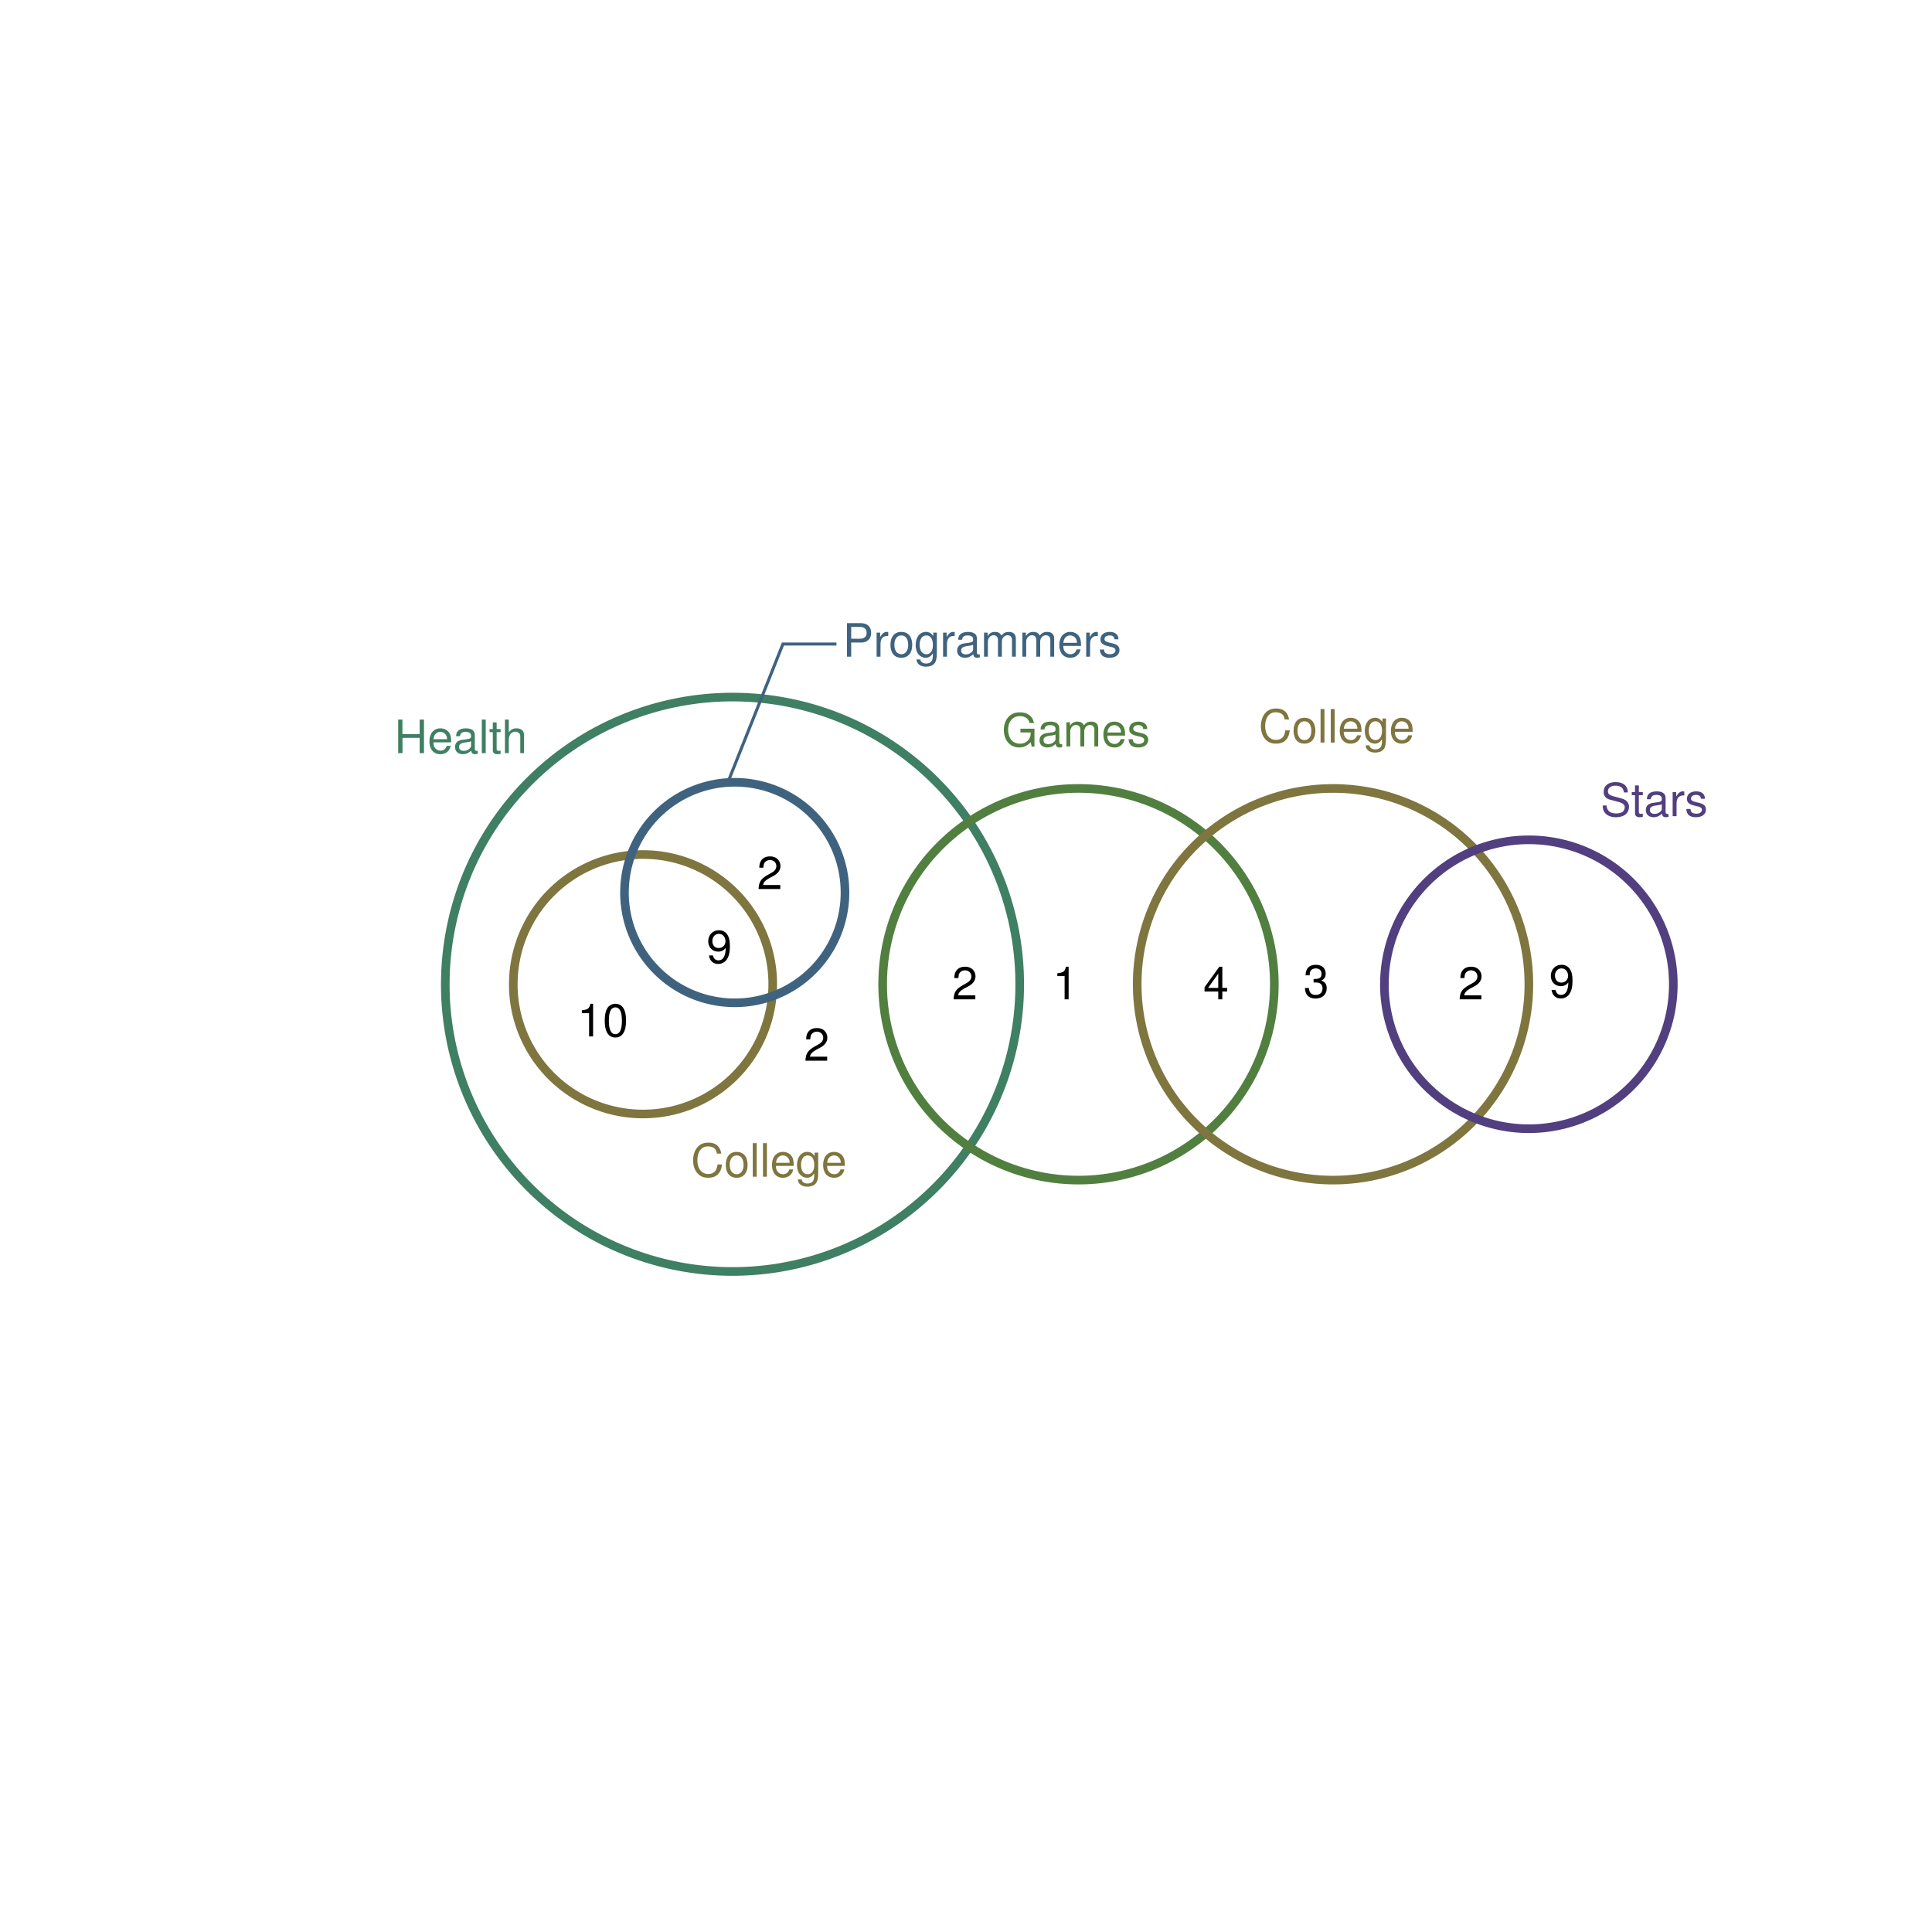 <?xml version="1.0" encoding="UTF-8" standalone="no"?>
<svg
   xmlns:dc="http://purl.org/dc/elements/1.1/"
   xmlns:cc="http://creativecommons.org/ns#"
   xmlns:rdf="http://www.w3.org/1999/02/22-rdf-syntax-ns#"
   xmlns:svg="http://www.w3.org/2000/svg"
   xmlns="http://www.w3.org/2000/svg"
   xmlns:xlink="http://www.w3.org/1999/xlink"
   xmlns:sodipodi="http://sodipodi.sourceforge.net/DTD/sodipodi-0.dtd"
   xmlns:inkscape="http://www.inkscape.org/namespaces/inkscape"
   width="504pt"
   height="504pt"
   viewBox="0 0 504 504"
   version="1.1"
   id="svg2"
   inkscape:version="0.91 r13725"
   sodipodi:docname="q6.zones.zones-icircles.svg">
  <sodipodi:namedview
     pagecolor="#ffffff"
     bordercolor="#666666"
     borderopacity="1"
     objecttolerance="10"
     gridtolerance="10"
     guidetolerance="10"
     inkscape:pageopacity="0"
     inkscape:pageshadow="2"
     inkscape:window-width="1920"
     inkscape:window-height="1016"
     id="namedview225"
     showgrid="false"
     inkscape:zoom="2.1190756"
     inkscape:cx="374.60397"
     inkscape:cy="345.3697"
     inkscape:window-x="0"
     inkscape:window-y="27"
     inkscape:window-maximized="1"
     inkscape:current-layer="svg2" />
  <defs
     id="defs4">
    <g
       id="g6">
      <symbol
         overflow="visible"
         id="glyph0-0">
        <path
           style="stroke:none;"
           d=""
           id="path9" />
      </symbol>
      <symbol
         overflow="visible"
         id="glyph0-1">
        <path
           style="stroke:none;"
           d="M 6.609 -3.984 L 6.609 0 L 7.734 0 L 7.734 -8.75 L 6.609 -8.75 L 6.609 -4.969 L 2.109 -4.969 L 2.109 -8.75 L 1 -8.75 L 1 0 L 2.125 0 L 2.125 -3.984 Z M 6.609 -3.984 "
           id="path12" />
      </symbol>
      <symbol
         overflow="visible"
         id="glyph0-2">
        <path
           style="stroke:none;"
           d="M 6.156 -2.812 C 6.156 -3.766 6.078 -4.344 5.906 -4.812 C 5.5 -5.844 4.531 -6.469 3.359 -6.469 C 1.609 -6.469 0.484 -5.125 0.484 -3.062 C 0.484 -1 1.578 0.281 3.344 0.281 C 4.781 0.281 5.766 -0.547 6.031 -1.906 L 5.016 -1.906 C 4.734 -1.078 4.172 -0.641 3.375 -0.641 C 2.734 -0.641 2.203 -0.938 1.859 -1.469 C 1.625 -1.828 1.531 -2.188 1.531 -2.812 Z M 1.547 -3.625 C 1.625 -4.781 2.344 -5.547 3.344 -5.547 C 4.328 -5.547 5.094 -4.734 5.094 -3.703 C 5.094 -3.672 5.094 -3.641 5.078 -3.625 Z M 1.547 -3.625 "
           id="path15" />
      </symbol>
      <symbol
         overflow="visible"
         id="glyph0-3">
        <path
           style="stroke:none;"
           d="M 6.422 -0.594 C 6.312 -0.562 6.266 -0.562 6.203 -0.562 C 5.859 -0.562 5.656 -0.75 5.656 -1.062 L 5.656 -4.75 C 5.656 -5.875 4.844 -6.469 3.297 -6.469 C 2.391 -6.469 1.625 -6.203 1.219 -5.734 C 0.922 -5.406 0.797 -5.047 0.781 -4.422 L 1.781 -4.422 C 1.875 -5.203 2.328 -5.547 3.266 -5.547 C 4.156 -5.547 4.672 -5.203 4.672 -4.609 L 4.672 -4.344 C 4.672 -3.922 4.422 -3.75 3.625 -3.641 C 2.203 -3.469 1.984 -3.422 1.609 -3.266 C 0.875 -2.969 0.5 -2.406 0.5 -1.578 C 0.5 -0.438 1.297 0.281 2.562 0.281 C 3.359 0.281 4 0 4.703 -0.641 C 4.781 -0.016 5.094 0.281 5.734 0.281 C 5.938 0.281 6.094 0.25 6.422 0.172 Z M 4.672 -1.984 C 4.672 -1.641 4.578 -1.438 4.266 -1.156 C 3.859 -0.797 3.375 -0.594 2.781 -0.594 C 2 -0.594 1.547 -0.969 1.547 -1.609 C 1.547 -2.266 1.984 -2.609 3.062 -2.766 C 4.109 -2.906 4.328 -2.953 4.672 -3.109 Z M 4.672 -1.984 "
           id="path18" />
      </symbol>
      <symbol
         overflow="visible"
         id="glyph0-4">
        <path
           style="stroke:none;"
           d="M 1.828 -8.75 L 0.812 -8.75 L 0.812 0 L 1.828 0 Z M 1.828 -8.75 "
           id="path21" />
      </symbol>
      <symbol
         overflow="visible"
         id="glyph0-5">
        <path
           style="stroke:none;"
           d="M 3.047 -6.281 L 2.016 -6.281 L 2.016 -8.016 L 1.016 -8.016 L 1.016 -6.281 L 0.172 -6.281 L 0.172 -5.469 L 1.016 -5.469 L 1.016 -0.719 C 1.016 -0.078 1.453 0.281 2.234 0.281 C 2.469 0.281 2.719 0.25 3.047 0.188 L 3.047 -0.641 C 2.922 -0.609 2.766 -0.594 2.562 -0.594 C 2.141 -0.594 2.016 -0.719 2.016 -1.156 L 2.016 -5.469 L 3.047 -5.469 Z M 3.047 -6.281 "
           id="path24" />
      </symbol>
      <symbol
         overflow="visible"
         id="glyph0-6">
        <path
           style="stroke:none;"
           d="M 0.844 -8.75 L 0.844 0 L 1.844 0 L 1.844 -3.469 C 1.844 -4.75 2.516 -5.594 3.547 -5.594 C 3.859 -5.594 4.188 -5.484 4.422 -5.297 C 4.719 -5.094 4.844 -4.797 4.844 -4.359 L 4.844 0 L 5.828 0 L 5.828 -4.75 C 5.828 -5.812 5.078 -6.469 3.859 -6.469 C 2.969 -6.469 2.422 -6.188 1.844 -5.422 L 1.844 -8.75 Z M 0.844 -8.75 "
           id="path27" />
      </symbol>
      <symbol
         overflow="visible"
         id="glyph0-7">
        <path
           style="stroke:none;"
           d="M 8.516 -4.625 L 4.859 -4.625 L 4.859 -3.641 L 7.531 -3.641 L 7.531 -3.391 C 7.531 -1.844 6.375 -0.703 4.781 -0.703 C 3.891 -0.703 3.078 -1.031 2.562 -1.594 C 1.984 -2.219 1.641 -3.266 1.641 -4.344 C 1.641 -6.484 2.875 -7.906 4.719 -7.906 C 6.047 -7.906 7.016 -7.219 7.25 -6.094 L 8.391 -6.094 C 8.078 -7.875 6.734 -8.891 4.734 -8.891 C 3.656 -8.891 2.797 -8.609 2.109 -8.047 C 1.109 -7.219 0.531 -5.859 0.531 -4.281 C 0.531 -1.594 2.172 0.281 4.531 0.281 C 5.719 0.281 6.672 -0.172 7.531 -1.109 L 7.797 0.047 L 8.516 0.047 Z M 8.516 -4.625 "
           id="path30" />
      </symbol>
      <symbol
         overflow="visible"
         id="glyph0-8">
        <path
           style="stroke:none;"
           d="M 0.844 -6.281 L 0.844 0 L 1.844 0 L 1.844 -3.953 C 1.844 -4.859 2.516 -5.594 3.328 -5.594 C 4.062 -5.594 4.484 -5.141 4.484 -4.328 L 4.484 0 L 5.5 0 L 5.5 -3.953 C 5.5 -4.859 6.156 -5.594 6.969 -5.594 C 7.703 -5.594 8.141 -5.125 8.141 -4.328 L 8.141 0 L 9.141 0 L 9.141 -4.719 C 9.141 -5.844 8.5 -6.469 7.312 -6.469 C 6.484 -6.469 5.969 -6.219 5.391 -5.516 C 5.016 -6.188 4.516 -6.469 3.703 -6.469 C 2.859 -6.469 2.297 -6.156 1.766 -5.406 L 1.766 -6.281 Z M 0.844 -6.281 "
           id="path33" />
      </symbol>
      <symbol
         overflow="visible"
         id="glyph0-9">
        <path
           style="stroke:none;"
           d="M 5.25 -4.531 C 5.25 -5.766 4.422 -6.469 2.969 -6.469 C 1.516 -6.469 0.562 -5.719 0.562 -4.547 C 0.562 -3.562 1.062 -3.094 2.562 -2.734 L 3.484 -2.516 C 4.188 -2.344 4.469 -2.094 4.469 -1.625 C 4.469 -1.047 3.875 -0.641 3 -0.641 C 2.453 -0.641 2 -0.797 1.75 -1.062 C 1.594 -1.25 1.531 -1.422 1.469 -1.875 L 0.406 -1.875 C 0.453 -0.422 1.266 0.281 2.922 0.281 C 4.5 0.281 5.516 -0.5 5.516 -1.719 C 5.516 -2.656 4.984 -3.172 3.734 -3.469 L 2.766 -3.703 C 1.953 -3.891 1.609 -4.156 1.609 -4.594 C 1.609 -5.172 2.125 -5.547 2.938 -5.547 C 3.75 -5.547 4.172 -5.203 4.203 -4.531 Z M 5.25 -4.531 "
           id="path36" />
      </symbol>
      <symbol
         overflow="visible"
         id="glyph0-10">
        <path
           style="stroke:none;"
           d="M 7.938 -6.031 C 7.594 -7.953 6.484 -8.891 4.578 -8.891 C 3.391 -8.891 2.453 -8.516 1.797 -7.797 C 1.016 -6.938 0.578 -5.688 0.578 -4.266 C 0.578 -2.828 1.016 -1.594 1.844 -0.75 C 2.516 -0.047 3.391 0.281 4.531 0.281 C 6.656 0.281 7.859 -0.875 8.125 -3.188 L 6.969 -3.188 C 6.875 -2.594 6.75 -2.188 6.578 -1.844 C 6.219 -1.109 5.469 -0.703 4.531 -0.703 C 2.797 -0.703 1.688 -2.094 1.688 -4.281 C 1.688 -6.531 2.75 -7.906 4.438 -7.906 C 5.141 -7.906 5.812 -7.688 6.172 -7.359 C 6.484 -7.062 6.672 -6.688 6.797 -6.031 Z M 7.938 -6.031 "
           id="path39" />
      </symbol>
      <symbol
         overflow="visible"
         id="glyph0-11">
        <path
           style="stroke:none;"
           d="M 3.266 -6.469 C 1.5 -6.469 0.438 -5.203 0.438 -3.094 C 0.438 -0.984 1.484 0.281 3.281 0.281 C 5.047 0.281 6.125 -0.984 6.125 -3.047 C 6.125 -5.219 5.078 -6.469 3.266 -6.469 Z M 3.281 -5.547 C 4.406 -5.547 5.078 -4.625 5.078 -3.062 C 5.078 -1.578 4.375 -0.641 3.281 -0.641 C 2.156 -0.641 1.469 -1.578 1.469 -3.094 C 1.469 -4.609 2.156 -5.547 3.281 -5.547 Z M 3.281 -5.547 "
           id="path42" />
      </symbol>
      <symbol
         overflow="visible"
         id="glyph0-12">
        <path
           style="stroke:none;"
           d="M 4.938 -6.281 L 4.938 -5.375 C 4.438 -6.125 3.828 -6.469 3.031 -6.469 C 1.422 -6.469 0.344 -5.078 0.344 -3.031 C 0.344 -2 0.625 -1.156 1.141 -0.562 C 1.609 -0.031 2.281 0.281 2.938 0.281 C 3.734 0.281 4.281 -0.062 4.844 -0.859 L 4.844 -0.531 C 4.844 0.328 4.734 0.844 4.484 1.188 C 4.219 1.562 3.703 1.781 3.094 1.781 C 2.641 1.781 2.234 1.656 1.953 1.438 C 1.734 1.266 1.625 1.094 1.578 0.719 L 0.547 0.719 C 0.656 1.906 1.578 2.609 3.062 2.609 C 4 2.609 4.797 2.312 5.203 1.812 C 5.688 1.234 5.875 0.438 5.875 -1.031 L 5.875 -6.281 Z M 3.125 -5.547 C 4.219 -5.547 4.844 -4.625 4.844 -3.062 C 4.844 -1.562 4.203 -0.641 3.141 -0.641 C 2.047 -0.641 1.391 -1.578 1.391 -3.094 C 1.391 -4.609 2.062 -5.547 3.125 -5.547 Z M 3.125 -5.547 "
           id="path45" />
      </symbol>
      <symbol
         overflow="visible"
         id="glyph0-13">
        <path
           style="stroke:none;"
           d="M 7.156 -6.188 C 7.141 -7.891 5.969 -8.891 3.953 -8.891 C 2.031 -8.891 0.844 -7.906 0.844 -6.328 C 0.844 -5.25 1.406 -4.578 2.562 -4.281 L 4.734 -3.703 C 5.828 -3.422 6.344 -2.969 6.344 -2.297 C 6.344 -1.828 6.078 -1.344 5.719 -1.078 C 5.359 -0.844 4.812 -0.703 4.109 -0.703 C 3.156 -0.703 2.516 -0.938 2.094 -1.438 C 1.766 -1.828 1.625 -2.25 1.625 -2.781 L 0.578 -2.781 C 0.594 -1.984 0.75 -1.453 1.094 -0.969 C 1.688 -0.156 2.703 0.281 4.031 0.281 C 5.078 0.281 5.922 0.031 6.484 -0.391 C 7.078 -0.859 7.453 -1.641 7.453 -2.406 C 7.453 -3.484 6.781 -4.266 5.594 -4.594 L 3.391 -5.188 C 2.344 -5.469 1.953 -5.812 1.953 -6.484 C 1.953 -7.375 2.734 -7.953 3.906 -7.953 C 5.297 -7.953 6.078 -7.312 6.094 -6.188 Z M 7.156 -6.188 "
           id="path48" />
      </symbol>
      <symbol
         overflow="visible"
         id="glyph0-14">
        <path
           style="stroke:none;"
           d="M 0.828 -6.281 L 0.828 0 L 1.844 0 L 1.844 -3.266 C 1.844 -4.156 2.062 -4.75 2.547 -5.094 C 2.859 -5.328 3.156 -5.406 3.859 -5.406 L 3.859 -6.438 C 3.688 -6.453 3.594 -6.469 3.469 -6.469 C 2.812 -6.469 2.328 -6.078 1.75 -5.141 L 1.75 -6.281 Z M 0.828 -6.281 "
           id="path51" />
      </symbol>
      <symbol
         overflow="visible"
         id="glyph0-15">
        <path
           style="stroke:none;"
           d="M 2.203 -3.703 L 4.953 -3.703 C 5.641 -3.703 6.188 -3.906 6.641 -4.328 C 7.172 -4.812 7.406 -5.375 7.406 -6.188 C 7.406 -7.828 6.438 -8.75 4.703 -8.75 L 1.094 -8.75 L 1.094 0 L 2.203 0 Z M 2.203 -4.688 L 2.203 -7.766 L 4.531 -7.766 C 5.609 -7.766 6.234 -7.188 6.234 -6.234 C 6.234 -5.266 5.609 -4.688 4.531 -4.688 Z M 2.203 -4.688 "
           id="path54" />
      </symbol>
      <symbol
         overflow="visible"
         id="glyph0-16">
        <path
           style="stroke:none;"
           d="M 2.656 -3.906 L 3.234 -3.906 C 4.391 -3.906 4.984 -3.391 4.984 -2.359 C 4.984 -1.297 4.328 -0.656 3.234 -0.656 C 2.078 -0.656 1.516 -1.234 1.438 -2.469 L 0.391 -2.469 C 0.438 -1.781 0.547 -1.344 0.75 -0.953 C 1.188 -0.141 2.031 0.281 3.188 0.281 C 4.938 0.281 6.078 -0.766 6.078 -2.375 C 6.078 -3.453 5.656 -4.062 4.625 -4.406 C 5.422 -4.719 5.812 -5.312 5.812 -6.172 C 5.812 -7.625 4.844 -8.516 3.234 -8.516 C 1.516 -8.516 0.594 -7.578 0.562 -5.766 L 1.625 -5.766 C 1.625 -6.281 1.688 -6.562 1.812 -6.828 C 2.047 -7.297 2.578 -7.578 3.234 -7.578 C 4.172 -7.578 4.734 -7.031 4.734 -6.125 C 4.734 -5.531 4.531 -5.172 4.062 -4.984 C 3.766 -4.859 3.391 -4.812 2.656 -4.797 Z M 2.656 -3.906 "
           id="path57" />
      </symbol>
      <symbol
         overflow="visible"
         id="glyph0-17">
        <path
           style="stroke:none;"
           d="M 3.109 -6.062 L 3.109 0 L 4.156 0 L 4.156 -8.516 L 3.469 -8.516 C 3.094 -7.203 2.859 -7.016 1.219 -6.812 L 1.219 -6.062 Z M 3.109 -6.062 "
           id="path60" />
      </symbol>
      <symbol
         overflow="visible"
         id="glyph0-18">
        <path
           style="stroke:none;"
           d="M 3.297 -8.516 C 2.516 -8.516 1.781 -8.156 1.344 -7.578 C 0.797 -6.828 0.516 -5.688 0.516 -4.109 C 0.516 -1.25 1.469 0.281 3.297 0.281 C 5.094 0.281 6.078 -1.25 6.078 -4.047 C 6.078 -5.703 5.812 -6.797 5.25 -7.578 C 4.812 -8.172 4.109 -8.516 3.297 -8.516 Z M 3.297 -7.578 C 4.438 -7.578 5 -6.422 5 -4.141 C 5 -1.734 4.453 -0.594 3.281 -0.594 C 2.156 -0.594 1.594 -1.781 1.594 -4.109 C 1.594 -6.438 2.156 -7.578 3.297 -7.578 Z M 3.297 -7.578 "
           id="path63" />
      </symbol>
      <symbol
         overflow="visible"
         id="glyph0-19">
        <path
           style="stroke:none;"
           d="M 3.922 -2.047 L 3.922 0 L 4.984 0 L 4.984 -2.047 L 6.234 -2.047 L 6.234 -2.984 L 4.984 -2.984 L 4.984 -8.516 L 4.203 -8.516 L 0.344 -3.156 L 0.344 -2.047 Z M 3.922 -2.984 L 1.266 -2.984 L 3.922 -6.703 Z M 3.922 -2.984 "
           id="path66" />
      </symbol>
      <symbol
         overflow="visible"
         id="glyph0-20">
        <path
           style="stroke:none;"
           d="M 6.078 -1.047 L 1.594 -1.047 C 1.703 -1.734 2.094 -2.188 3.125 -2.797 L 4.328 -3.438 C 5.516 -4.094 6.125 -4.969 6.125 -6.016 C 6.125 -6.719 5.844 -7.375 5.344 -7.844 C 4.844 -8.297 4.219 -8.516 3.406 -8.516 C 2.328 -8.516 1.531 -8.125 1.062 -7.406 C 0.75 -6.953 0.625 -6.422 0.594 -5.562 L 1.656 -5.562 C 1.688 -6.125 1.766 -6.484 1.906 -6.75 C 2.188 -7.266 2.734 -7.578 3.375 -7.578 C 4.328 -7.578 5.047 -6.906 5.047 -5.984 C 5.047 -5.312 4.656 -4.734 3.906 -4.312 L 2.797 -3.688 C 1.016 -2.672 0.5 -1.875 0.406 0 L 6.078 0 Z M 6.078 -1.047 "
           id="path69" />
      </symbol>
      <symbol
         overflow="visible"
         id="glyph0-21">
        <path
           style="stroke:none;"
           d="M 0.641 -1.938 C 0.844 -0.547 1.75 0.281 3.047 0.281 C 3.984 0.281 4.844 -0.188 5.328 -0.938 C 5.875 -1.766 6.109 -2.812 6.109 -4.359 C 6.109 -5.781 5.891 -6.703 5.391 -7.453 C 4.922 -8.141 4.172 -8.516 3.234 -8.516 C 1.625 -8.516 0.453 -7.312 0.453 -5.641 C 0.453 -4.062 1.531 -2.938 3.078 -2.938 C 3.875 -2.938 4.469 -3.234 5.016 -3.891 C 5 -1.812 4.328 -0.656 3.125 -0.656 C 2.375 -0.656 1.859 -1.125 1.688 -1.938 Z M 3.234 -7.578 C 4.219 -7.578 4.953 -6.766 4.953 -5.656 C 4.953 -4.625 4.219 -3.875 3.188 -3.875 C 2.172 -3.875 1.531 -4.578 1.531 -5.719 C 1.531 -6.797 2.25 -7.578 3.234 -7.578 Z M 3.234 -7.578 "
           id="path72" />
      </symbol>
    </g>
  </defs>
  <path
     inkscape:connector-curvature="0"
     id="path77"
     d="m 116.156,256.766 0.004,0.746 0.012,0.75 0.019,0.75 0.023,0.75 0.035,0.746 0.039,0.75 0.051,0.746 0.055,0.746 0.066,0.75 0.07,0.746 0.078,0.742 0.086,0.746 0.094,0.742 0.102,0.742 0.105,0.742 0.117,0.742 0.121,0.738 0.133,0.738 0.137,0.734 0.145,0.734 0.152,0.734 0.16,0.734 0.168,0.73 0.176,0.727 0.18,0.727 0.191,0.727 0.195,0.723 0.203,0.723 0.211,0.719 0.219,0.715 0.223,0.715 0.234,0.715 0.238,0.707 0.246,0.711 0.254,0.703 0.262,0.703 0.266,0.699 0.273,0.699 0.281,0.691 0.289,0.691 0.297,0.691 0.301,0.684 0.309,0.684 0.316,0.68 0.324,0.676 0.328,0.672 0.336,0.672 0.344,0.664 0.348,0.664 0.355,0.66 0.363,0.656 0.367,0.652 0.379,0.648 0.379,0.645 0.391,0.641 0.395,0.637 0.402,0.633 0.406,0.629 0.414,0.625 0.418,0.621 0.426,0.613 0.434,0.613 0.438,0.609 0.445,0.602 0.453,0.598 0.453,0.594 0.465,0.59 0.469,0.586 0.473,0.582 0.48,0.574 0.484,0.57 0.492,0.566 0.496,0.559 0.504,0.559 0.508,0.551 0.512,0.543 0.52,0.543 0.523,0.535 0.531,0.531 0.535,0.523 0.539,0.52 0.547,0.512 0.551,0.512 0.555,0.5 0.559,0.5 0.566,0.492 0.57,0.484 0.574,0.48 0.582,0.473 0.582,0.469 0.59,0.465 0.594,0.457 0.598,0.449 0.605,0.445 0.605,0.441 1.227,0.859 0.621,0.418 0.625,0.414 0.629,0.41 0.633,0.402 0.637,0.395 0.641,0.387 0.645,0.383 0.648,0.379 0.648,0.367 0.656,0.363 0.66,0.355 0.664,0.352 0.664,0.344 0.672,0.336 0.672,0.328 0.676,0.324 0.68,0.316 0.68,0.309 0.688,0.305 0.688,0.293 0.691,0.289 0.695,0.285 0.695,0.273 0.699,0.27 0.703,0.258 0.707,0.254 0.707,0.25 0.711,0.238 0.711,0.234 0.715,0.223 0.715,0.219 0.719,0.211 0.723,0.207 0.723,0.195 0.727,0.191 0.727,0.18 0.727,0.176 0.73,0.168 0.73,0.16 0.734,0.152 0.734,0.148 0.738,0.137 0.738,0.133 0.738,0.121 0.738,0.117 0.742,0.109 0.742,0.102 0.746,0.094 0.742,0.086 0.746,0.078 0.746,0.074 0.746,0.062 0.746,0.059 0.75,0.047 0.746,0.043 0.75,0.035 0.746,0.027 1.5,0.031 0.75,0.004 0.75,-0.004 0.746,-0.012 0.75,-0.019 0.75,-0.023 0.75,-0.035 0.746,-0.039 0.746,-0.047 0.75,-0.059 0.746,-0.062 0.746,-0.07 0.746,-0.078 0.742,-0.086 0.746,-0.09 0.742,-0.102 0.738,-0.105 0.742,-0.117 0.738,-0.121 0.738,-0.133 0.738,-0.137 0.734,-0.145 0.734,-0.152 0.73,-0.156 0.73,-0.168 0.73,-0.176 0.727,-0.18 0.727,-0.188 0.723,-0.195 0.719,-0.203 0.723,-0.211 0.715,-0.219 0.715,-0.223 0.715,-0.23 0.707,-0.238 0.711,-0.246 0.703,-0.254 0.703,-0.262 0.699,-0.266 0.699,-0.273 0.695,-0.281 0.691,-0.289 0.688,-0.293 0.688,-0.301 0.684,-0.309 0.68,-0.316 0.676,-0.32 1.344,-0.664 0.664,-0.344 0.664,-0.348 0.66,-0.355 0.656,-0.363 0.652,-0.367 0.648,-0.375 0.645,-0.383 0.641,-0.387 0.637,-0.395 0.633,-0.402 0.633,-0.406 0.625,-0.414 0.617,-0.418 0.617,-0.426 0.613,-0.434 0.609,-0.438 0.602,-0.441 0.602,-0.453 0.594,-0.453 0.59,-0.465 0.586,-0.465 1.156,-0.953 0.57,-0.488 0.566,-0.488 0.562,-0.496 0.555,-0.504 0.551,-0.508 0.547,-0.512 0.539,-0.52 0.539,-0.523 0.527,-0.527 0.527,-0.535 0.52,-0.539 0.516,-0.547 0.508,-0.551 0.504,-0.555 0.496,-0.559 0.492,-0.566 0.488,-0.57 0.48,-0.574 0.473,-0.578 0.469,-0.586 0.465,-0.586 0.457,-0.594 0.453,-0.602 0.445,-0.602 0.438,-0.605 0.434,-0.613 0.426,-0.613 0.422,-0.621 0.414,-0.625 0.41,-0.625 0.402,-0.633 0.395,-0.637 0.391,-0.641 0.383,-0.645 0.375,-0.648 0.371,-0.652 0.363,-0.652 0.359,-0.66 0.348,-0.66 0.344,-0.668 0.34,-0.668 0.328,-0.672 0.324,-0.676 0.316,-0.68 0.312,-0.684 0.301,-0.684 0.297,-0.688 0.289,-0.691 0.281,-0.695 0.277,-0.695 0.27,-0.703 0.262,-0.699 0.254,-0.707 0.246,-0.707 0.242,-0.707 0.23,-0.715 0.227,-0.715 0.219,-0.715 0.215,-0.719 0.203,-0.723 0.199,-0.723 0.188,-0.723 0.184,-0.727 0.176,-0.73 0.168,-0.73 0.16,-0.73 0.156,-0.734 0.145,-0.734 0.141,-0.734 0.129,-0.738 0.125,-0.738 0.117,-0.742 0.109,-0.738 0.102,-0.746 0.098,-0.742 0.086,-0.742 0.078,-0.746 0.074,-0.746 0.062,-0.746 0.059,-0.746 0.051,-0.75 0.043,-0.746 0.035,-0.75 0.027,-0.75 0.019,-0.746 0.012,-0.75 0.004,-0.75 -0.004,-0.75 -0.008,-0.75 -0.019,-0.746 -0.023,-0.75 -0.031,-0.75 -0.043,-0.746 -0.047,-0.75 -0.055,-0.746 -0.062,-0.746 -0.07,-0.746 -0.074,-0.746 -0.086,-0.742 -0.094,-0.746 -0.098,-0.742 -0.109,-0.742 -0.113,-0.738 -0.121,-0.742 -0.129,-0.738 -0.137,-0.734 -0.145,-0.734 -0.152,-0.734 -0.16,-0.734 -0.164,-0.73 -0.172,-0.727 -0.184,-0.73 -0.188,-0.723 -0.195,-0.723 -0.199,-0.723 -0.211,-0.719 -0.219,-0.719 -0.223,-0.715 -0.23,-0.715 -0.238,-0.707 -0.246,-0.711 -0.25,-0.703 -0.262,-0.703 -0.266,-0.703 -0.273,-0.695 -0.281,-0.695 -0.285,-0.691 -0.293,-0.691 -0.609,-1.367 -0.316,-0.68 -0.32,-0.68 -0.328,-0.672 -0.336,-0.672 -0.34,-0.664 -0.352,-0.664 -0.352,-0.66 -0.363,-0.656 -0.367,-0.652 -0.375,-0.648 -0.383,-0.645 -0.387,-0.645 -0.395,-0.637 -0.398,-0.633 -0.406,-0.629 -0.414,-0.625 -0.418,-0.621 -0.426,-0.617 -0.43,-0.613 -0.438,-0.609 -0.445,-0.602 -0.449,-0.602 -0.457,-0.594 -0.461,-0.59 -0.465,-0.586 -0.473,-0.582 -0.48,-0.578 -0.484,-0.57 -0.492,-0.566 -0.496,-0.562 -0.5,-0.555 -0.508,-0.551 -0.512,-0.547 -0.52,-0.543 -0.523,-0.535 -0.527,-0.531 -0.535,-0.527 -0.539,-0.52 -0.543,-0.516 -0.551,-0.508 -0.555,-0.504 -0.559,-0.496 -0.566,-0.496 -0.566,-0.484 -0.578,-0.48 -0.578,-0.477 -0.582,-0.469 -0.59,-0.465 -0.594,-0.457 -0.598,-0.453 -0.602,-0.445 -0.605,-0.441 -0.613,-0.434 -0.613,-0.426 -0.621,-0.422 -0.621,-0.414 -0.629,-0.41 -0.633,-0.402 -0.637,-0.398 -0.637,-0.391 -0.645,-0.383 -0.648,-0.375 -0.652,-0.371 -0.652,-0.363 -0.66,-0.359 -0.66,-0.352 -0.668,-0.344 -0.668,-0.336 -0.672,-0.332 -0.676,-0.324 -0.68,-0.316 -0.68,-0.312 -0.688,-0.301 -0.688,-0.297 -0.691,-0.293 -0.691,-0.281 -0.699,-0.277 -0.699,-0.27 -0.699,-0.262 -0.707,-0.254 -0.707,-0.25 -0.707,-0.238 -0.715,-0.234 -0.711,-0.227 -0.719,-0.219 -0.719,-0.215 -0.719,-0.203 -0.723,-0.199 -0.727,-0.191 -0.727,-0.184 -0.727,-0.176 -0.73,-0.168 -0.73,-0.164 -0.734,-0.152 -0.734,-0.148 -0.738,-0.137 -0.738,-0.133 -0.738,-0.125 -0.738,-0.117 -0.742,-0.109 -0.742,-0.105 -0.742,-0.094 -0.746,-0.09 -0.742,-0.078 -0.746,-0.074 -0.746,-0.066 -0.75,-0.055 -0.746,-0.051 -0.746,-0.043 -0.75,-0.035 -0.75,-0.031 -0.75,-0.019 -0.746,-0.012 -0.75,-0.008 -0.75,0.004 -0.75,0.008 -0.75,0.019 -0.746,0.023 -0.75,0.031 -0.746,0.039 -0.75,0.047 -0.746,0.055 -0.746,0.062 -0.746,0.07 -0.746,0.074 -0.746,0.086 -0.742,0.09 -0.742,0.102 -0.742,0.105 -0.742,0.113 -0.738,0.121 -0.738,0.129 -0.738,0.137 -0.734,0.145 -0.734,0.148 -0.73,0.16 -0.73,0.164 -0.73,0.172 -0.727,0.18 -0.727,0.188 -0.723,0.195 -0.723,0.203 -0.719,0.207 -0.719,0.219 -0.715,0.223 -0.711,0.23 -0.711,0.238 -0.711,0.242 -0.703,0.254 -0.703,0.258 -0.703,0.266 -0.695,0.273 -0.695,0.277 -0.695,0.289 -0.688,0.293 -0.688,0.301 -0.684,0.309 -0.68,0.312 -0.676,0.32 -0.676,0.328 -0.668,0.336 -0.668,0.34 -0.664,0.348 -0.66,0.355 -0.656,0.359 -0.652,0.367 -0.652,0.375 -0.645,0.379 -0.641,0.387 -0.637,0.395 -0.637,0.398 -0.629,0.406 -0.625,0.414 -0.621,0.418 -0.617,0.426 -0.613,0.43 -0.609,0.438 -0.605,0.441 -0.598,0.449 -0.598,0.457 -0.59,0.461 -0.586,0.465 -0.582,0.473 -0.574,0.48 -0.574,0.484 -0.566,0.488 -0.562,0.496 -0.555,0.5 -0.555,0.508 -0.547,0.512 -0.539,0.52 -0.539,0.523 -0.531,0.527 -0.523,0.531 -0.523,0.539 -0.516,0.547 -0.508,0.547 -0.504,0.555 -0.5,0.559 -0.492,0.566 -0.488,0.566 -0.48,0.574 -0.477,0.582 -0.469,0.582 -0.465,0.586 -0.457,0.594 -0.453,0.598 -0.449,0.602 -0.438,0.605 -0.434,0.613 -0.43,0.613 -0.422,0.621 -0.414,0.621 -0.41,0.629 -0.406,0.633 -0.395,0.633 -0.391,0.641 -0.383,0.645 -0.379,0.645 -0.371,0.652 -0.363,0.656 -0.359,0.656 -0.352,0.66 -0.344,0.668 -0.34,0.668 -0.332,0.672 -0.324,0.676 -0.316,0.68 -0.312,0.68 -0.305,0.684 -0.297,0.688 -0.289,0.691 -0.285,0.695 -0.277,0.695 -0.27,0.699 -0.262,0.703 -0.254,0.703 -0.25,0.707 -0.242,0.711 -0.234,0.711 -0.227,0.711 -0.223,0.719 -0.211,0.719 -0.207,0.719 -0.199,0.723 -0.191,0.727 -0.184,0.727 -0.176,0.727 -0.168,0.73 -0.164,0.73 -0.152,0.734 -0.148,0.734 -0.141,0.734 -0.133,0.738 -0.125,0.738 -0.117,0.742 -0.113,0.738 -0.102,0.742 -0.098,0.746 -0.086,0.742 -0.082,0.746 -0.074,0.746 -0.066,0.746 -0.059,0.746 -0.051,0.746 -0.043,0.75 -0.035,0.746 -0.027,0.75 -0.023,0.75 -0.012,0.75 -0.008,0.746 0,0.242"
     style="fill:none;stroke:#3f7f63;stroke-width:2.25;stroke-linecap:round;stroke-linejoin:round;stroke-miterlimit:10;stroke-opacity:1" />
  <g
     id="g79"
     style="fill:#3f7f63;fill-opacity:1"
     transform="translate(19.2,11.2)">
    <use
       height="100%"
       width="100%"
       id="use81"
       y="185.268"
       x="83.672"
       xlink:href="#glyph0-1" />
    <use
       height="100%"
       width="100%"
       id="use83"
       y="185.268"
       x="92.336"
       xlink:href="#glyph0-2" />
    <use
       height="100%"
       width="100%"
       id="use85"
       y="185.268"
       x="99.008"
       xlink:href="#glyph0-3" />
    <use
       height="100%"
       width="100%"
       id="use87"
       y="185.268"
       x="105.68"
       xlink:href="#glyph0-4" />
    <use
       height="100%"
       width="100%"
       id="use89"
       y="185.268"
       x="108.344"
       xlink:href="#glyph0-5" />
    <use
       height="100%"
       width="100%"
       id="use91"
       y="185.268"
       x="111.68"
       xlink:href="#glyph0-6" />
  </g>
  <path
     inkscape:connector-curvature="0"
     id="path93"
     d="m 230.258,256.766 0.004,0.508 0.008,0.512 0.012,0.512 0.019,0.508 0.023,0.512 0.027,0.512 0.031,0.508 0.039,0.512 0.043,0.508 0.102,1.016 0.059,0.508 0.066,0.508 0.066,0.504 0.074,0.508 0.078,0.504 0.086,0.504 0.09,0.504 0.094,0.5 0.098,0.504 0.105,0.5 0.105,0.496 0.117,0.5 0.117,0.496 0.125,0.496 0.129,0.492 0.133,0.496 0.141,0.488 0.141,0.492 0.148,0.488 0.156,0.488 0.156,0.484 0.164,0.484 0.168,0.484 0.172,0.48 0.359,0.953 0.188,0.477 0.191,0.473 0.199,0.473 0.199,0.469 0.207,0.469 0.211,0.465 0.215,0.465 0.219,0.461 0.453,0.914 0.234,0.453 0.238,0.453 0.242,0.449 0.246,0.445 0.254,0.445 0.254,0.441 0.262,0.441 0.266,0.438 0.27,0.434 0.273,0.43 0.277,0.43 0.281,0.426 0.285,0.422 0.293,0.422 0.293,0.418 0.301,0.414 0.301,0.41 0.309,0.41 0.625,0.805 0.32,0.398 0.324,0.398 0.324,0.391 0.332,0.391 0.336,0.383 0.34,0.383 0.34,0.379 0.348,0.375 0.352,0.375 0.352,0.367 0.719,0.727 0.363,0.355 0.371,0.355 0.371,0.352 0.375,0.344 0.379,0.344 0.383,0.34 0.383,0.336 0.391,0.332 0.391,0.328 0.395,0.32 0.398,0.32 0.402,0.316 0.406,0.312 0.406,0.305 0.414,0.305 0.414,0.301 0.414,0.293 0.422,0.293 0.422,0.285 0.426,0.281 0.859,0.555 0.434,0.27 0.875,0.523 0.445,0.258 0.441,0.25 0.449,0.25 0.449,0.242 0.449,0.238 0.457,0.234 0.453,0.23 0.922,0.445 0.461,0.215 0.465,0.211 0.469,0.207 0.469,0.199 0.473,0.199 0.473,0.191 0.477,0.188 0.477,0.184 0.477,0.176 0.48,0.172 0.484,0.172 0.969,0.32 0.977,0.305 0.488,0.141 0.492,0.141 0.492,0.133 0.496,0.129 0.496,0.125 0.496,0.121 0.496,0.113 0.5,0.109 0.5,0.105 0.5,0.098 0.504,0.094 0.504,0.09 0.504,0.086 0.504,0.078 0.504,0.074 0.508,0.07 0.504,0.062 0.508,0.059 0.508,0.055 0.512,0.051 0.508,0.043 0.508,0.039 0.512,0.031 0.508,0.031 0.512,0.023 0.512,0.016 0.508,0.016 0.512,0.008 0.512,0.004 0.512,-0.004 0.508,-0.008 0.512,-0.012 0.512,-0.016 0.508,-0.023 0.512,-0.027 0.512,-0.035 0.508,-0.035 0.508,-0.043 1.016,-0.102 0.508,-0.059 0.508,-0.062 0.508,-0.07 0.504,-0.074 0.504,-0.078 0.504,-0.082 0.504,-0.09 0.504,-0.094 0.5,-0.098 1,-0.211 0.496,-0.113 0.5,-0.121 0.492,-0.121 0.496,-0.129 0.492,-0.133 0.492,-0.141 0.492,-0.145 0.488,-0.145 0.488,-0.156 0.484,-0.156 0.484,-0.164 0.48,-0.168 0.484,-0.172 0.477,-0.176 0.953,-0.367 0.473,-0.191 0.473,-0.199 0.469,-0.199 0.469,-0.207 0.465,-0.211 0.465,-0.215 0.461,-0.219 0.457,-0.223 0.914,-0.461 0.449,-0.238 0.453,-0.242 0.445,-0.246 0.445,-0.254 0.441,-0.254 0.441,-0.262 0.438,-0.266 0.434,-0.266 0.43,-0.273 0.43,-0.277 0.426,-0.281 0.426,-0.289 0.418,-0.289 0.418,-0.293 0.414,-0.301 0.41,-0.301 0.41,-0.309 0.406,-0.309 0.402,-0.316 0.398,-0.32 0.395,-0.32 0.395,-0.328 0.773,-0.664 0.383,-0.34 0.379,-0.34 0.375,-0.348 0.375,-0.352 0.367,-0.352 0.367,-0.359 0.359,-0.359 0.359,-0.363 0.355,-0.367 0.348,-0.371 0.348,-0.375 0.344,-0.379 0.34,-0.383 0.336,-0.387 0.332,-0.387 0.328,-0.391 0.324,-0.398 0.316,-0.395 0.316,-0.402 0.312,-0.406 0.309,-0.406 0.305,-0.41 0.297,-0.414 0.297,-0.418 0.289,-0.418 0.289,-0.426 0.562,-0.852 0.273,-0.43 0.27,-0.438 0.266,-0.434 0.262,-0.441 0.508,-0.883 0.492,-0.898 0.238,-0.449 0.234,-0.453 0.23,-0.457 0.445,-0.922 0.215,-0.461 0.211,-0.465 0.207,-0.469 0.203,-0.469 0.195,-0.469 0.195,-0.477 0.188,-0.473 0.184,-0.477 0.352,-0.961 0.168,-0.48 0.164,-0.484 0.16,-0.484 0.152,-0.488 0.148,-0.488 0.145,-0.492 0.141,-0.488 0.133,-0.492 0.133,-0.496 0.125,-0.496 0.234,-0.992 0.109,-0.5 0.203,-1 0.094,-0.504 0.09,-0.504 0.086,-0.504 0.078,-0.504 0.074,-0.504 0.07,-0.508 0.066,-0.504 0.059,-0.508 0.055,-0.508 0.047,-0.508 0.047,-0.512 0.039,-0.508 0.035,-0.512 0.027,-0.508 0.023,-0.512 0.019,-0.508 0.012,-0.512 0.008,-0.512 0.004,-0.512 0,-0.508 -0.008,-0.512 -0.012,-0.512 -0.016,-0.512 -0.023,-0.508 -0.027,-0.512 -0.031,-0.508 -0.039,-0.512 -0.043,-0.508 -0.047,-0.508 -0.051,-0.508 -0.059,-0.508 -0.062,-0.508 -0.07,-0.508 -0.07,-0.504 -0.078,-0.504 -0.172,-1.008 -0.094,-0.504 -0.098,-0.5 -0.211,-1 -0.113,-0.496 -0.121,-0.5 -0.121,-0.496 -0.129,-0.492 -0.133,-0.492 -0.137,-0.492 -0.145,-0.492 -0.148,-0.488 -0.152,-0.488 -0.156,-0.484 -0.328,-0.969 -0.172,-0.48 -0.18,-0.48 -0.18,-0.477 -0.188,-0.477 -0.191,-0.473 -0.195,-0.473 -0.199,-0.469 -0.207,-0.469 -0.207,-0.465 -0.215,-0.465 -0.223,-0.461 -0.223,-0.457 -0.227,-0.457 -0.234,-0.457 -0.238,-0.449 -0.242,-0.453 -0.246,-0.445 -0.25,-0.445 -0.254,-0.441 -0.262,-0.441 -0.262,-0.438 -0.27,-0.434 -0.273,-0.434 -0.277,-0.43 -0.281,-0.426 -0.285,-0.422 -0.289,-0.422 -0.297,-0.418 -0.297,-0.414 -0.301,-0.41 -0.309,-0.41 -0.309,-0.406 -0.316,-0.402 -0.316,-0.398 -0.648,-0.789 -0.332,-0.391 -0.336,-0.387 -0.336,-0.383 -0.344,-0.379 -0.344,-0.375 -0.703,-0.742 -0.355,-0.363 -0.363,-0.363 -0.363,-0.359 -0.367,-0.355 -0.371,-0.348 -0.375,-0.348 -0.379,-0.344 -0.379,-0.34 -0.387,-0.336 -0.387,-0.332 -0.395,-0.328 -0.395,-0.324 -0.398,-0.32 -0.398,-0.316 -0.406,-0.312 -0.406,-0.309 -0.41,-0.305 -0.414,-0.297 -0.418,-0.297 -0.418,-0.293 -0.422,-0.285 -0.426,-0.285 -0.43,-0.277 -0.43,-0.273 -0.434,-0.273 -0.438,-0.266 -0.438,-0.262 -0.441,-0.254 -0.445,-0.254 -0.445,-0.25 -0.449,-0.242 -0.449,-0.238 -0.453,-0.234 -0.457,-0.23 -0.461,-0.227 -0.457,-0.223 -0.465,-0.215 -0.465,-0.211 -0.465,-0.207 -0.473,-0.203 -0.469,-0.199 -0.473,-0.191 -0.477,-0.188 -0.477,-0.184 -0.477,-0.18 -0.48,-0.172 -0.484,-0.172 -0.48,-0.164 -0.488,-0.16 -0.484,-0.152 -0.488,-0.152 -0.492,-0.145 -0.984,-0.273 -0.492,-0.129 -0.496,-0.125 -0.496,-0.121 -0.496,-0.113 -0.5,-0.113 -0.5,-0.105 -0.5,-0.098 -0.504,-0.098 -0.504,-0.09 -0.5,-0.082 -0.508,-0.082 -0.504,-0.074 -0.508,-0.07 -0.504,-0.066 -0.508,-0.059 -0.508,-0.055 -0.508,-0.051 -0.512,-0.043 -0.508,-0.039 -0.508,-0.035 -0.512,-0.031 -0.512,-0.023 -0.508,-0.019 -1.023,-0.023 -1.02,0 -1.023,0.016 -0.508,0.019 -0.512,0.019 -0.512,0.027 -0.508,0.031 -0.512,0.039 -0.508,0.043 -0.508,0.047 -0.508,0.051 -0.508,0.059 -0.508,0.062 -0.508,0.066 -0.504,0.074 -0.504,0.078 -0.504,0.082 -0.504,0.086 -0.504,0.094 -0.5,0.098 -0.5,0.102 -0.5,0.109 -0.5,0.113 -0.496,0.117 -0.496,0.121 -0.492,0.129 -0.496,0.133 -0.492,0.137 -0.977,0.289 -0.488,0.152 -0.488,0.16 -0.484,0.16 -0.48,0.168 -0.48,0.172 -0.48,0.176 -0.477,0.18 -0.477,0.188 -0.477,0.191 -0.469,0.195 -0.473,0.199 -0.465,0.203 -0.469,0.211 -0.461,0.215 -0.465,0.219 -0.457,0.223 -0.457,0.227 -0.457,0.234 -0.453,0.238 -0.449,0.238 -0.445,0.246 -0.891,0.508 -0.438,0.258 -0.875,0.531 -0.43,0.273 -0.43,0.277 -0.426,0.281 -0.426,0.285 -0.422,0.289 -0.418,0.293 -0.414,0.301 -0.41,0.301 -0.41,0.305 -0.406,0.312 -0.402,0.312 -0.797,0.641 -0.781,0.656 -0.387,0.336 -0.383,0.336 -0.758,0.688 -0.371,0.348 -0.371,0.355 -0.363,0.355 -0.363,0.359 -0.359,0.363 -0.355,0.367 -0.352,0.371 -0.348,0.375 -0.344,0.379 -0.34,0.379 -0.336,0.387 -0.332,0.387 -0.328,0.391 -0.324,0.395 -0.32,0.398 -0.316,0.402 -0.312,0.402 -0.309,0.41 -0.305,0.41 -0.301,0.41 -0.586,0.836 -0.289,0.422 -0.281,0.426 -0.281,0.43 -0.273,0.43 -0.539,0.867 -0.262,0.441 -0.508,0.883 -0.25,0.449 -0.242,0.445 -0.242,0.453 -0.234,0.453 -0.23,0.457 -0.227,0.457 -0.438,0.922 -0.211,0.465 -0.207,0.469 -0.203,0.469 -0.199,0.469 -0.191,0.473 -0.191,0.477 -0.184,0.477 -0.18,0.477 -0.172,0.48 -0.172,0.484 -0.164,0.48 -0.16,0.488 -0.152,0.484 -0.152,0.488 -0.145,0.492 -0.141,0.488 -0.133,0.492 -0.133,0.496 -0.125,0.496 -0.121,0.496 -0.113,0.496 -0.113,0.5 -0.105,0.5 -0.102,0.5 -0.094,0.5 -0.09,0.504 -0.086,0.504 -0.082,0.504 -0.074,0.504 -0.07,0.508 -0.066,0.508 -0.059,0.508 -0.055,0.508 -0.051,0.508 -0.047,0.508 -0.039,0.508 -0.035,0.512 -0.027,0.508 -0.027,0.512 -0.019,0.512 -0.012,0.508 -0.012,0.512 -0.004,0.512 0,0.164"
     style="fill:none;stroke:#517f3f;stroke-width:2.25;stroke-linecap:round;stroke-linejoin:round;stroke-miterlimit:10;stroke-opacity:1" />
  <g
     id="g95"
     style="fill:#517f3f;fill-opacity:1"
     transform="translate(60.8,-14.4)">
    <use
       height="100%"
       width="100%"
       id="use97"
       y="209.115"
       x="200.543"
       xlink:href="#glyph0-7" />
    <use
       height="100%"
       width="100%"
       id="use99"
       y="209.115"
       x="209.879"
       xlink:href="#glyph0-3" />
    <use
       height="100%"
       width="100%"
       id="use101"
       y="209.115"
       x="216.551"
       xlink:href="#glyph0-8" />
    <use
       height="100%"
       width="100%"
       id="use103"
       y="209.115"
       x="226.547"
       xlink:href="#glyph0-2" />
    <use
       height="100%"
       width="100%"
       id="use105"
       y="209.115"
       x="233.219"
       xlink:href="#glyph0-9" />
  </g>
  <path
     inkscape:connector-curvature="0"
     id="path107"
     d="m 296.664,256.766 0.004,0.508 0.008,0.512 0.012,0.512 0.019,0.508 0.023,0.512 0.027,0.512 0.031,0.508 0.039,0.512 0.043,0.508 0.102,1.016 0.059,0.508 0.066,0.508 0.066,0.504 0.074,0.508 0.078,0.504 0.086,0.504 0.09,0.504 0.094,0.5 0.098,0.504 0.105,0.5 0.109,0.496 0.113,0.5 0.117,0.496 0.125,0.496 0.129,0.492 0.133,0.496 0.141,0.488 0.141,0.492 0.148,0.488 0.156,0.488 0.156,0.484 0.164,0.484 0.168,0.484 0.172,0.48 0.359,0.953 0.188,0.477 0.191,0.473 0.199,0.473 0.199,0.469 0.207,0.469 0.211,0.465 0.215,0.465 0.219,0.461 0.453,0.914 0.234,0.453 0.238,0.453 0.242,0.449 0.5,0.891 0.254,0.441 0.262,0.441 0.266,0.438 0.27,0.434 0.273,0.43 0.277,0.43 0.281,0.426 0.285,0.422 0.293,0.422 0.293,0.418 0.301,0.414 0.301,0.41 0.309,0.41 0.625,0.805 0.32,0.398 0.324,0.398 0.656,0.781 0.336,0.383 0.34,0.383 0.34,0.379 0.348,0.375 0.352,0.375 0.352,0.367 0.719,0.727 0.734,0.711 0.371,0.352 0.375,0.344 0.379,0.344 0.383,0.34 0.383,0.336 0.391,0.332 0.391,0.328 0.797,0.641 0.398,0.316 0.406,0.312 0.82,0.609 0.414,0.301 0.414,0.293 0.422,0.293 0.422,0.285 0.426,0.281 0.859,0.555 0.434,0.27 0.438,0.262 0.441,0.262 0.441,0.258 0.441,0.25 0.449,0.25 0.449,0.242 0.449,0.238 0.457,0.234 0.457,0.23 0.457,0.223 0.461,0.223 0.465,0.215 0.465,0.211 0.465,0.207 0.469,0.199 0.473,0.199 0.473,0.191 0.477,0.188 0.477,0.184 0.48,0.176 0.961,0.344 0.969,0.32 0.977,0.305 0.488,0.141 0.492,0.141 0.496,0.133 0.492,0.129 0.496,0.125 0.496,0.121 0.496,0.113 0.5,0.109 0.5,0.105 0.5,0.098 0.504,0.094 0.504,0.09 0.504,0.086 0.504,0.078 0.504,0.074 0.508,0.07 0.508,0.062 0.504,0.059 0.512,0.055 0.508,0.051 0.508,0.043 0.508,0.039 0.512,0.031 0.508,0.031 0.512,0.023 0.512,0.016 0.508,0.016 0.512,0.008 0.512,0.004 0.512,-0.004 0.512,-0.008 0.508,-0.012 0.512,-0.016 0.512,-0.023 0.508,-0.027 0.512,-0.035 0.508,-0.035 0.508,-0.043 0.512,-0.051 0.508,-0.051 0.508,-0.059 0.504,-0.062 0.508,-0.07 0.504,-0.074 0.508,-0.078 0.504,-0.082 0.5,-0.09 0.504,-0.094 0.5,-0.098 1,-0.211 0.5,-0.113 0.992,-0.242 0.492,-0.129 0.492,-0.133 0.492,-0.141 0.492,-0.145 0.488,-0.145 0.488,-0.156 0.484,-0.156 0.484,-0.164 0.484,-0.168 0.48,-0.172 0.477,-0.176 0.48,-0.184 0.473,-0.184 0.477,-0.191 0.938,-0.398 0.469,-0.207 0.465,-0.211 0.465,-0.215 0.461,-0.219 0.461,-0.223 0.457,-0.23 0.453,-0.23 0.453,-0.238 0.449,-0.242 0.445,-0.246 0.445,-0.254 0.441,-0.254 0.441,-0.262 0.438,-0.266 0.434,-0.266 0.43,-0.273 0.43,-0.277 0.426,-0.281 0.426,-0.289 0.418,-0.289 0.418,-0.293 0.828,-0.602 0.812,-0.617 0.402,-0.316 0.398,-0.32 0.395,-0.32 0.395,-0.328 0.391,-0.332 0.383,-0.332 0.383,-0.34 0.379,-0.34 0.379,-0.348 0.371,-0.352 0.367,-0.352 0.367,-0.359 0.359,-0.359 0.359,-0.363 0.355,-0.367 0.352,-0.371 0.344,-0.375 0.344,-0.379 0.34,-0.383 0.336,-0.387 0.332,-0.387 0.328,-0.391 0.324,-0.398 0.32,-0.395 0.312,-0.402 0.312,-0.406 0.309,-0.406 0.305,-0.41 0.297,-0.414 0.297,-0.418 0.293,-0.418 0.285,-0.426 0.562,-0.852 0.273,-0.43 0.27,-0.438 0.266,-0.434 0.262,-0.441 0.258,-0.441 0.25,-0.441 0.25,-0.449 0.242,-0.449 0.238,-0.449 0.234,-0.453 0.23,-0.457 0.227,-0.461 0.219,-0.461 0.215,-0.461 0.211,-0.465 0.207,-0.469 0.203,-0.469 0.199,-0.469 0.191,-0.477 0.188,-0.473 0.184,-0.477 0.352,-0.961 0.168,-0.48 0.164,-0.484 0.16,-0.484 0.152,-0.488 0.148,-0.488 0.145,-0.492 0.141,-0.488 0.137,-0.492 0.129,-0.496 0.125,-0.496 0.234,-0.992 0.109,-0.5 0.105,-0.5 0.098,-0.5 0.094,-0.504 0.09,-0.504 0.086,-0.504 0.156,-1.008 0.066,-0.508 0.066,-0.504 0.059,-0.508 0.055,-0.508 0.051,-0.508 0.043,-0.512 0.039,-0.508 0.035,-0.512 0.027,-0.508 0.023,-0.512 0.019,-0.508 0.023,-1.023 0,-1.02 -0.008,-0.512 -0.012,-0.512 -0.016,-0.512 -0.023,-0.508 -0.027,-0.512 -0.031,-0.508 -0.039,-0.512 -0.043,-0.508 -0.047,-0.508 -0.051,-0.508 -0.059,-0.508 -0.062,-0.508 -0.07,-0.508 -0.07,-0.504 -0.078,-0.504 -0.172,-1.008 -0.094,-0.504 -0.098,-0.5 -0.211,-1 -0.113,-0.496 -0.117,-0.5 -0.125,-0.496 -0.129,-0.492 -0.133,-0.492 -0.137,-0.492 -0.145,-0.492 -0.145,-0.488 -0.156,-0.488 -0.156,-0.484 -0.16,-0.484 -0.168,-0.484 -0.172,-0.48 -0.176,-0.48 -0.184,-0.477 -0.188,-0.477 -0.191,-0.473 -0.195,-0.473 -0.199,-0.469 -0.207,-0.469 -0.207,-0.465 -0.215,-0.465 -0.219,-0.461 -0.453,-0.914 -0.234,-0.457 -0.234,-0.449 -0.242,-0.453 -0.5,-0.891 -0.254,-0.441 -0.262,-0.441 -0.262,-0.438 -0.27,-0.434 -0.273,-0.434 -0.277,-0.43 -0.281,-0.426 -0.285,-0.422 -0.289,-0.422 -0.293,-0.418 -0.301,-0.414 -0.301,-0.41 -0.309,-0.41 -0.309,-0.406 -0.316,-0.402 -0.316,-0.398 -0.648,-0.789 -0.332,-0.391 -0.332,-0.387 -0.34,-0.383 -0.344,-0.379 -0.344,-0.375 -0.703,-0.742 -0.355,-0.363 -0.363,-0.363 -0.363,-0.359 -0.367,-0.355 -0.371,-0.348 -0.375,-0.348 -0.379,-0.344 -0.379,-0.34 -0.387,-0.336 -0.387,-0.332 -0.391,-0.328 -0.398,-0.324 -0.395,-0.32 -0.402,-0.316 -0.406,-0.312 -0.406,-0.309 -0.41,-0.305 -0.414,-0.297 -0.418,-0.297 -0.418,-0.293 -0.422,-0.285 -0.426,-0.285 -0.43,-0.277 -0.43,-0.273 -0.434,-0.273 -0.434,-0.266 -0.441,-0.262 -0.883,-0.508 -0.449,-0.25 -0.449,-0.242 -0.449,-0.238 -0.453,-0.234 -0.457,-0.23 -0.457,-0.227 -0.461,-0.223 -0.465,-0.215 -0.465,-0.211 -0.465,-0.207 -0.469,-0.203 -0.473,-0.199 -0.473,-0.191 -0.477,-0.188 -0.477,-0.184 -0.477,-0.18 -0.48,-0.172 -0.484,-0.172 -0.48,-0.164 -0.488,-0.16 -0.484,-0.152 -0.488,-0.152 -0.492,-0.145 -0.488,-0.137 -0.496,-0.137 -0.492,-0.129 -0.496,-0.125 -0.496,-0.121 -0.496,-0.113 -0.5,-0.113 -0.5,-0.105 -0.5,-0.098 -0.504,-0.098 -0.5,-0.09 -1.008,-0.164 -0.508,-0.074 -0.504,-0.07 -0.508,-0.066 -0.508,-0.059 -0.508,-0.055 -0.508,-0.051 -0.508,-0.043 -0.512,-0.039 -0.508,-0.035 -0.512,-0.031 -0.508,-0.023 -0.512,-0.019 -1.023,-0.023 -1.02,0 -1.023,0.016 -0.508,0.019 -0.512,0.019 -0.512,0.027 -0.508,0.031 -0.508,0.039 -0.512,0.043 -0.508,0.047 -0.508,0.051 -0.508,0.059 -0.508,0.062 -0.504,0.066 -0.508,0.074 -0.504,0.078 -0.504,0.082 -0.504,0.086 -0.504,0.094 -0.5,0.098 -0.5,0.102 -0.5,0.109 -0.496,0.113 -0.5,0.117 -0.496,0.121 -0.492,0.129 -0.496,0.133 -0.488,0.137 -0.492,0.145 -0.488,0.145 -0.488,0.152 -0.488,0.16 -0.484,0.16 -0.48,0.168 -0.48,0.172 -0.48,0.176 -0.477,0.18 -0.477,0.188 -0.473,0.191 -0.473,0.195 -0.473,0.199 -0.465,0.203 -0.469,0.211 -0.461,0.215 -0.461,0.219 -0.461,0.223 -0.457,0.227 -0.457,0.234 -0.449,0.238 -0.453,0.238 -0.445,0.246 -0.445,0.254 -0.441,0.254 -0.441,0.258 -0.438,0.266 -0.434,0.266 -0.434,0.273 -0.43,0.277 -0.426,0.281 -0.426,0.285 -0.418,0.289 -0.418,0.293 -0.418,0.301 -0.41,0.301 -0.41,0.305 -0.406,0.312 -0.402,0.312 -0.398,0.32 -0.395,0.32 -0.395,0.328 -0.391,0.328 -0.387,0.336 -0.383,0.336 -0.758,0.688 -0.371,0.348 -0.371,0.355 -0.363,0.355 -0.363,0.359 -0.359,0.363 -0.355,0.367 -0.348,0.371 -0.348,0.375 -0.344,0.379 -0.34,0.379 -0.34,0.387 -0.332,0.387 -0.328,0.391 -0.324,0.395 -0.32,0.398 -0.316,0.402 -0.312,0.402 -0.309,0.41 -0.305,0.41 -0.297,0.41 -0.297,0.418 -0.293,0.418 -0.289,0.422 -0.281,0.426 -0.281,0.43 -0.273,0.43 -0.27,0.434 -0.266,0.434 -0.262,0.441 -0.258,0.441 -0.254,0.441 -0.25,0.449 -0.242,0.445 -0.242,0.453 -0.234,0.453 -0.23,0.457 -0.227,0.457 -0.438,0.922 -0.211,0.465 -0.207,0.469 -0.203,0.469 -0.199,0.469 -0.191,0.473 -0.191,0.477 -0.184,0.477 -0.176,0.477 -0.176,0.48 -0.168,0.484 -0.168,0.48 -0.16,0.488 -0.152,0.484 -0.152,0.488 -0.145,0.492 -0.141,0.488 -0.133,0.492 -0.133,0.496 -0.125,0.496 -0.121,0.496 -0.113,0.496 -0.113,0.5 -0.105,0.5 -0.195,1 -0.09,0.504 -0.086,0.504 -0.156,1.008 -0.07,0.508 -0.066,0.508 -0.059,0.508 -0.055,0.508 -0.051,0.508 -0.086,1.016 -0.035,0.512 -0.027,0.508 -0.023,0.512 -0.019,0.512 -0.016,0.508 -0.016,1.023 0,0.164"
     style="fill:none;stroke:#7f753f;stroke-width:2.25;stroke-linecap:round;stroke-linejoin:round;stroke-miterlimit:10;stroke-opacity:1" />
  <g
     id="g109"
     style="fill:#7f753f;fill-opacity:1"
     transform="translate(62.4,-14.4)">
    <use
       height="100%"
       width="100%"
       id="use111"
       y="208.115"
       x="265.949"
       xlink:href="#glyph0-10" />
    <use
       height="100%"
       width="100%"
       id="use113"
       y="208.115"
       x="274.613"
       xlink:href="#glyph0-11" />
    <use
       height="100%"
       width="100%"
       id="use115"
       y="208.115"
       x="281.285"
       xlink:href="#glyph0-4" />
    <use
       height="100%"
       width="100%"
       id="use117"
       y="208.115"
       x="283.949"
       xlink:href="#glyph0-4" />
    <use
       height="100%"
       width="100%"
       id="use119"
       y="208.115"
       x="286.613"
       xlink:href="#glyph0-2" />
    <use
       height="100%"
       width="100%"
       id="use121"
       y="208.115"
       x="293.285"
       xlink:href="#glyph0-12" />
    <use
       height="100%"
       width="100%"
       id="use123"
       y="208.115"
       x="299.957"
       xlink:href="#glyph0-2" />
  </g>
  <path
     inkscape:connector-curvature="0"
     id="path125"
     d="m 133.898,256.766 0.004,0.336 0.004,0.34 0.008,0.336 0.012,0.34 0.016,0.336 0.019,0.34 0.019,0.336 0.027,0.34 0.027,0.336 0.031,0.336 0.035,0.34 0.039,0.336 0.043,0.336 0.047,0.332 0.047,0.336 0.055,0.336 0.055,0.332 0.059,0.332 0.062,0.336 0.066,0.332 0.066,0.328 0.074,0.332 0.074,0.328 0.078,0.332 0.082,0.328 0.086,0.328 0.09,0.324 0.09,0.328 0.195,0.648 0.102,0.32 0.105,0.324 0.109,0.32 0.109,0.316 0.113,0.32 0.117,0.316 0.121,0.316 0.125,0.316 0.258,0.625 0.133,0.312 0.137,0.309 0.141,0.309 0.141,0.305 0.145,0.309 0.152,0.301 0.148,0.305 0.156,0.301 0.156,0.297 0.164,0.301 0.16,0.293 0.168,0.297 0.172,0.293 0.172,0.289 0.352,0.578 0.367,0.57 0.375,0.562 0.191,0.277 0.195,0.277 0.398,0.547 0.207,0.27 0.203,0.27 0.422,0.531 0.215,0.262 0.215,0.258 0.219,0.258 0.223,0.258 0.227,0.25 0.227,0.254 0.227,0.246 0.469,0.492 0.234,0.242 0.242,0.238 0.238,0.238 0.246,0.234 0.246,0.23 0.25,0.23 0.25,0.227 0.254,0.227 0.254,0.219 0.258,0.223 0.258,0.215 0.262,0.215 0.531,0.422 0.27,0.207 0.27,0.203 0.547,0.398 0.277,0.195 0.555,0.383 0.285,0.188 0.281,0.184 0.285,0.18 0.289,0.18 0.289,0.176 0.293,0.172 0.289,0.172 0.891,0.492 0.297,0.156 0.301,0.156 0.305,0.152 0.305,0.148 0.609,0.289 0.309,0.141 0.309,0.137 0.312,0.133 0.625,0.258 0.949,0.363 0.316,0.113 0.32,0.113 0.32,0.105 0.324,0.105 0.32,0.102 0.324,0.102 0.324,0.094 0.328,0.094 0.324,0.086 0.328,0.086 0.656,0.164 0.332,0.074 0.328,0.07 0.332,0.07 0.332,0.066 0.332,0.062 0.332,0.059 0.336,0.055 0.332,0.055 0.336,0.051 0.672,0.086 0.336,0.039 0.672,0.07 0.34,0.027 0.336,0.027 0.336,0.019 0.34,0.019 0.336,0.016 0.34,0.012 0.34,0.008 0.336,0.008 0.68,0 0.336,-0.004 0.34,-0.008 0.336,-0.012 0.34,-0.016 0.336,-0.019 0.34,-0.023 0.336,-0.023 0.34,-0.027 0.336,-0.031 0.336,-0.035 0.336,-0.039 0.336,-0.043 0.672,-0.094 0.332,-0.051 0.336,-0.055 0.332,-0.062 0.332,-0.059 0.332,-0.066 0.664,-0.141 0.328,-0.074 0.328,-0.078 0.328,-0.082 0.328,-0.086 0.328,-0.09 0.324,-0.09 0.648,-0.195 0.324,-0.102 0.32,-0.102 0.641,-0.219 0.32,-0.117 0.316,-0.117 0.633,-0.242 0.625,-0.258 0.312,-0.133 0.309,-0.137 0.309,-0.141 0.305,-0.141 0.309,-0.145 0.301,-0.148 0.305,-0.152 0.602,-0.312 0.297,-0.16 0.297,-0.164 0.293,-0.164 0.586,-0.344 0.289,-0.176 0.285,-0.176 0.289,-0.184 0.281,-0.184 0.285,-0.184 0.277,-0.191 0.281,-0.191 0.277,-0.195 0.547,-0.398 0.27,-0.203 0.27,-0.207 0.266,-0.207 0.262,-0.211 0.266,-0.215 0.258,-0.215 0.258,-0.223 0.258,-0.219 0.254,-0.227 0.5,-0.453 0.246,-0.234 0.484,-0.469 0.242,-0.238 0.234,-0.242 0.469,-0.492 0.23,-0.246 0.227,-0.25 0.445,-0.508 0.219,-0.258 0.219,-0.262 0.215,-0.262 0.211,-0.262 0.211,-0.266 0.207,-0.27 0.203,-0.27 0.398,-0.547 0.391,-0.555 0.188,-0.277 0.188,-0.285 0.184,-0.281 0.184,-0.285 0.18,-0.289 0.176,-0.289 0.172,-0.289 0.172,-0.293 0.164,-0.297 0.164,-0.293 0.164,-0.297 0.312,-0.602 0.152,-0.301 0.148,-0.305 0.145,-0.305 0.145,-0.309 0.141,-0.309 0.137,-0.309 0.133,-0.309 0.133,-0.312 0.125,-0.312 0.125,-0.316 0.242,-0.633 0.113,-0.32 0.113,-0.316 0.105,-0.32 0.105,-0.324 0.102,-0.32 0.102,-0.324 0.094,-0.324 0.094,-0.328 0.09,-0.324 0.086,-0.328 0.082,-0.328 0.078,-0.328 0.078,-0.332 0.07,-0.328 0.07,-0.332 0.066,-0.332 0.062,-0.332 0.059,-0.332 0.059,-0.336 0.051,-0.332 0.051,-0.336 0.047,-0.336 0.043,-0.336 0.039,-0.336 0.035,-0.336 0.062,-0.672 0.023,-0.34 0.023,-0.336 0.019,-0.34 0.016,-0.336 0.012,-0.34 0.008,-0.336 0.008,-0.34 0,-0.676 -0.004,-0.34 -0.008,-0.34 -0.012,-0.336 -0.016,-0.34 -0.016,-0.336 -0.023,-0.34 -0.023,-0.336 -0.027,-0.336 -0.031,-0.34 -0.035,-0.336 -0.039,-0.336 -0.086,-0.672 -0.051,-0.332 -0.051,-0.336 -0.055,-0.332 -0.059,-0.336 -0.125,-0.664 -0.07,-0.332 -0.07,-0.328 -0.074,-0.332 -0.082,-0.328 -0.078,-0.328 -0.086,-0.328 -0.09,-0.328 -0.09,-0.324 -0.094,-0.324 -0.098,-0.324 -0.102,-0.324 -0.105,-0.32 -0.105,-0.324 -0.113,-0.316 -0.113,-0.32 -0.117,-0.316 -0.242,-0.633 -0.258,-0.625 -0.133,-0.312 -0.273,-0.617 -0.145,-0.309 -0.145,-0.305 -0.148,-0.305 -0.305,-0.602 -0.156,-0.301 -0.16,-0.297 -0.164,-0.297 -0.168,-0.297 -0.168,-0.293 -0.172,-0.289 -0.176,-0.293 -0.176,-0.285 -0.184,-0.289 -0.184,-0.281 -0.184,-0.285 -0.191,-0.277 -0.191,-0.281 -0.195,-0.277 -0.195,-0.273 -0.203,-0.273 -0.406,-0.539 -0.422,-0.531 -0.211,-0.262 -0.219,-0.262 -0.219,-0.258 -0.219,-0.254 -0.227,-0.254 -0.453,-0.5 -0.469,-0.492 -0.234,-0.242 -0.238,-0.238 -0.242,-0.238 -0.242,-0.234 -0.246,-0.234 -0.25,-0.23 -0.25,-0.227 -0.508,-0.445 -0.258,-0.223 -0.258,-0.215 -0.262,-0.215 -0.266,-0.215 -0.531,-0.414 -0.27,-0.203 -0.273,-0.203 -0.273,-0.199 -0.277,-0.195 -0.555,-0.383 -0.285,-0.188 -0.281,-0.184 -0.285,-0.184 -0.289,-0.18 -0.289,-0.176 -0.289,-0.172 -0.293,-0.172 -0.293,-0.168 -0.297,-0.164 -0.297,-0.16 -0.301,-0.16 -0.602,-0.305 -0.305,-0.152 -0.609,-0.289 -0.309,-0.141 -0.309,-0.137 -0.625,-0.266 -0.312,-0.129 -0.312,-0.121 -0.316,-0.125 -0.316,-0.117 -0.641,-0.227 -0.32,-0.109 -0.32,-0.105 -0.32,-0.102 -0.324,-0.102 -0.324,-0.094 -0.328,-0.094 -0.324,-0.09 -0.328,-0.086 -0.328,-0.082 -0.328,-0.078 -0.332,-0.078 -0.328,-0.074 -0.664,-0.133 -0.664,-0.125 -0.336,-0.055 -0.332,-0.055 -0.336,-0.051 -1.008,-0.129 -0.336,-0.035 -0.672,-0.062 -0.34,-0.023 -0.336,-0.023 -0.34,-0.019 -0.336,-0.016 -0.34,-0.016 -0.336,-0.008 -0.34,-0.008 -0.676,0 -0.34,0.004 -0.336,0.008 -0.34,0.012 -0.336,0.016 -0.34,0.016 -0.336,0.023 -0.34,0.023 -0.336,0.027 -0.336,0.031 -0.34,0.035 -0.672,0.078 -0.336,0.047 -0.332,0.047 -0.336,0.051 -0.332,0.055 -0.336,0.059 -0.664,0.125 -0.332,0.07 -0.328,0.07 -0.332,0.074 -0.328,0.078 -0.328,0.082 -0.656,0.172 -0.324,0.09 -0.973,0.293 -0.324,0.105 -0.641,0.219 -0.316,0.113 -0.316,0.117 -0.633,0.242 -0.316,0.125 -0.312,0.133 -0.309,0.133 -0.312,0.133 -0.309,0.141 -0.305,0.141 -0.309,0.145 -0.301,0.148 -0.305,0.152 -0.301,0.152 -0.301,0.156 -0.297,0.16 -0.297,0.164 -0.297,0.168 -0.293,0.168 -0.289,0.172 -0.578,0.352 -0.285,0.18 -0.285,0.184 -0.285,0.188 -0.277,0.188 -0.281,0.191 -0.277,0.195 -0.547,0.398 -0.539,0.406 -0.531,0.422 -0.262,0.211 -0.262,0.219 -0.516,0.438 -0.254,0.227 -0.25,0.223 -0.25,0.23 -0.246,0.23 -0.246,0.234 -0.242,0.238 -0.477,0.477 -0.469,0.492 -0.23,0.246 -0.227,0.25 -0.227,0.254 -0.223,0.254 -0.438,0.516 -0.215,0.262 -0.422,0.531 -0.207,0.266 -0.203,0.27 -0.203,0.273 -0.199,0.273 -0.195,0.273 -0.191,0.277 -0.191,0.281 -0.188,0.281 -0.367,0.57 -0.18,0.285 -0.176,0.289 -0.172,0.289 -0.172,0.293 -0.168,0.297 -0.164,0.293 -0.164,0.297 -0.312,0.602 -0.152,0.301 -0.297,0.609 -0.145,0.305 -0.141,0.309 -0.137,0.309 -0.266,0.625 -0.129,0.312 -0.125,0.312 -0.121,0.316 -0.117,0.316 -0.117,0.32 -0.109,0.316 -0.109,0.32 -0.109,0.324 -0.102,0.32 -0.195,0.648 -0.094,0.324 -0.09,0.328 -0.086,0.328 -0.082,0.328 -0.156,0.656 -0.074,0.332 -0.07,0.328 -0.066,0.332 -0.062,0.336 -0.117,0.664 -0.051,0.336 -0.051,0.332 -0.047,0.336 -0.043,0.336 -0.078,0.672 -0.031,0.336 -0.031,0.34 -0.027,0.336 -0.023,0.34 -0.019,0.336 -0.016,0.34 -0.012,0.336 -0.012,0.34 -0.004,0.336 -0.004,0.34 0,0.109"
     style="fill:none;stroke:#7f753f;stroke-width:2.25;stroke-linecap:round;stroke-linejoin:round;stroke-miterlimit:10;stroke-opacity:1" />
  <g
     id="g127"
     style="fill:#7f753f;fill-opacity:1"
     transform="translate(73.6,81.6)">
    <use
       height="100%"
       width="100%"
       id="use129"
       y="225.361"
       x="106.633"
       xlink:href="#glyph0-10" />
    <use
       height="100%"
       width="100%"
       id="use131"
       y="225.361"
       x="115.297"
       xlink:href="#glyph0-11" />
    <use
       height="100%"
       width="100%"
       id="use133"
       y="225.361"
       x="121.969"
       xlink:href="#glyph0-4" />
    <use
       height="100%"
       width="100%"
       id="use135"
       y="225.361"
       x="124.633"
       xlink:href="#glyph0-4" />
    <use
       height="100%"
       width="100%"
       id="use137"
       y="225.361"
       x="127.297"
       xlink:href="#glyph0-2" />
    <use
       height="100%"
       width="100%"
       id="use139"
       y="225.361"
       x="133.969"
       xlink:href="#glyph0-12" />
    <use
       height="100%"
       width="100%"
       id="use141"
       y="225.361"
       x="140.641"
       xlink:href="#glyph0-2" />
  </g>
  <path
     inkscape:connector-curvature="0"
     id="path143"
     d="m 361.141,256.766 0.008,0.75 0.012,0.379 0.012,0.375 0.016,0.379 0.047,0.75 0.027,0.379 0.031,0.375 0.078,0.75 0.043,0.375 0.047,0.371 0.051,0.375 0.055,0.371 0.059,0.375 0.059,0.371 0.066,0.371 0.07,0.371 0.074,0.367 0.074,0.371 0.164,0.734 0.09,0.367 0.09,0.363 0.098,0.367 0.098,0.363 0.102,0.363 0.105,0.359 0.109,0.363 0.113,0.359 0.117,0.355 0.121,0.359 0.25,0.711 0.266,0.703 0.281,0.703 0.145,0.348 0.148,0.344 0.152,0.348 0.156,0.344 0.156,0.34 0.328,0.68 0.344,0.672 0.352,0.664 0.184,0.332 0.188,0.324 0.188,0.328 0.191,0.324 0.195,0.32 0.199,0.32 0.203,0.32 0.203,0.316 0.207,0.312 0.215,0.312 0.211,0.312 0.219,0.305 0.223,0.309 0.223,0.301 0.227,0.301 0.23,0.301 0.23,0.297 0.234,0.293 0.238,0.293 0.242,0.289 0.492,0.57 0.25,0.285 0.508,0.555 0.258,0.273 0.262,0.273 0.266,0.27 0.266,0.266 0.27,0.266 0.27,0.262 0.273,0.258 0.277,0.254 0.281,0.254 0.281,0.25 0.57,0.492 0.289,0.242 0.293,0.238 0.293,0.234 0.297,0.234 0.297,0.23 0.305,0.227 0.301,0.223 0.305,0.219 0.309,0.219 0.309,0.215 0.312,0.211 0.316,0.211 0.633,0.406 0.32,0.199 0.32,0.195 0.324,0.191 0.656,0.375 0.328,0.184 0.332,0.18 0.332,0.176 0.336,0.172 0.336,0.168 0.34,0.168 0.68,0.32 0.344,0.156 0.348,0.152 0.344,0.148 0.348,0.145 0.352,0.145 0.348,0.137 0.355,0.133 0.352,0.133 0.355,0.129 0.355,0.125 0.355,0.117 0.359,0.117 0.719,0.227 0.363,0.105 0.363,0.102 0.727,0.195 0.367,0.09 0.363,0.09 0.367,0.082 0.371,0.082 0.367,0.078 0.371,0.074 0.742,0.133 0.371,0.062 0.371,0.059 0.375,0.055 0.371,0.051 0.375,0.047 0.75,0.086 0.375,0.035 0.375,0.031 0.75,0.055 0.379,0.019 0.375,0.019 0.375,0.012 0.379,0.012 0.375,0.004 0.379,0.004 0.375,-0.004 0.379,-0.004 0.375,-0.012 0.379,-0.012 0.375,-0.016 0.375,-0.019 0.379,-0.023 0.75,-0.062 0.375,-0.035 0.375,-0.039 0.375,-0.043 0.375,-0.047 0.371,-0.051 0.375,-0.055 0.371,-0.055 0.371,-0.062 0.371,-0.066 0.742,-0.141 0.734,-0.156 0.371,-0.086 0.363,-0.086 0.367,-0.09 0.363,-0.098 0.367,-0.098 0.359,-0.102 0.363,-0.105 0.359,-0.109 0.359,-0.113 0.719,-0.234 0.355,-0.125 0.355,-0.129 0.352,-0.129 0.703,-0.273 0.348,-0.141 0.352,-0.145 0.344,-0.148 0.348,-0.152 0.34,-0.152 0.344,-0.16 0.68,-0.328 0.336,-0.168 0.336,-0.172 0.332,-0.176 0.664,-0.359 0.328,-0.188 0.324,-0.188 0.324,-0.191 0.324,-0.195 0.32,-0.199 0.633,-0.406 0.316,-0.207 0.312,-0.211 0.309,-0.215 0.309,-0.219 0.305,-0.219 0.305,-0.223 0.301,-0.227 0.301,-0.23 0.297,-0.23 0.586,-0.477 0.289,-0.238 0.289,-0.246 0.281,-0.246 0.285,-0.25 0.277,-0.25 0.555,-0.516 0.539,-0.523 0.27,-0.266 0.262,-0.27 0.262,-0.273 0.258,-0.273 0.258,-0.277 0.254,-0.277 0.25,-0.281 0.492,-0.57 0.242,-0.289 0.238,-0.293 0.234,-0.293 0.234,-0.297 0.23,-0.297 0.227,-0.301 0.445,-0.609 0.219,-0.309 0.215,-0.309 0.211,-0.312 0.207,-0.312 0.207,-0.316 0.203,-0.32 0.199,-0.316 0.195,-0.324 0.383,-0.648 0.367,-0.656 0.18,-0.332 0.176,-0.336 0.172,-0.332 0.172,-0.336 0.328,-0.68 0.16,-0.344 0.156,-0.34 0.152,-0.348 0.148,-0.344 0.145,-0.348 0.145,-0.352 0.137,-0.348 0.137,-0.352 0.129,-0.355 0.129,-0.352 0.125,-0.359 0.121,-0.355 0.117,-0.359 0.113,-0.359 0.219,-0.719 0.102,-0.363 0.098,-0.363 0.098,-0.367 0.09,-0.363 0.09,-0.367 0.086,-0.367 0.078,-0.367 0.078,-0.371 0.074,-0.367 0.07,-0.371 0.066,-0.371 0.062,-0.371 0.059,-0.371 0.055,-0.375 0.051,-0.375 0.047,-0.371 0.047,-0.375 0.039,-0.375 0.035,-0.375 0.062,-0.75 0.023,-0.379 0.023,-0.375 0.016,-0.375 0.016,-0.379 0.008,-0.375 0.008,-0.379 0.004,-0.375 -0.004,-0.379 -0.004,-0.375 -0.008,-0.379 -0.031,-0.75 -0.019,-0.379 -0.023,-0.375 -0.027,-0.375 -0.031,-0.375 -0.035,-0.375 -0.039,-0.375 -0.043,-0.375 -0.047,-0.375 -0.051,-0.375 -0.109,-0.742 -0.062,-0.375 -0.133,-0.742 -0.074,-0.367 -0.074,-0.371 -0.164,-0.734 -0.086,-0.367 -0.094,-0.367 -0.094,-0.363 -0.098,-0.363 -0.102,-0.363 -0.105,-0.363 -0.109,-0.359 -0.227,-0.719 -0.121,-0.355 -0.25,-0.711 -0.133,-0.355 -0.133,-0.352 -0.137,-0.352 -0.141,-0.348 -0.145,-0.348 -0.148,-0.348 -0.152,-0.348 -0.152,-0.344 -0.32,-0.68 -0.168,-0.34 -0.168,-0.336 -0.344,-0.672 -0.18,-0.332 -0.367,-0.656 -0.188,-0.328 -0.191,-0.324 -0.195,-0.32 -0.199,-0.32 -0.203,-0.32 -0.203,-0.316 -0.207,-0.316 -0.211,-0.312 -0.43,-0.617 -0.445,-0.609 -0.453,-0.602 -0.234,-0.297 -0.234,-0.293 -0.238,-0.293 -0.238,-0.289 -0.246,-0.289 -0.246,-0.285 -0.5,-0.562 -0.258,-0.277 -0.516,-0.547 -0.266,-0.27 -0.266,-0.266 -0.27,-0.266 -0.27,-0.262 -0.273,-0.258 -0.277,-0.258 -0.277,-0.254 -0.281,-0.25 -0.57,-0.492 -0.289,-0.242 -0.586,-0.477 -0.594,-0.461 -0.301,-0.227 -0.305,-0.227 -0.305,-0.219 -0.309,-0.219 -0.309,-0.215 -0.312,-0.215 -0.312,-0.207 -0.316,-0.207 -0.316,-0.203 -0.32,-0.199 -0.32,-0.195 -0.324,-0.191 -0.328,-0.191 -0.324,-0.188 -0.996,-0.539 -0.336,-0.172 -0.672,-0.336 -0.34,-0.164 -0.344,-0.16 -0.34,-0.156 -0.348,-0.152 -0.344,-0.148 -0.695,-0.289 -0.703,-0.273 -0.355,-0.133 -0.352,-0.129 -0.355,-0.121 -0.359,-0.125 -0.355,-0.117 -0.359,-0.113 -0.363,-0.109 -0.359,-0.105 -0.363,-0.105 -0.727,-0.195 -0.367,-0.094 -0.734,-0.172 -0.367,-0.082 -0.367,-0.078 -0.371,-0.074 -0.371,-0.07 -0.371,-0.066 -0.371,-0.062 -0.371,-0.059 -0.371,-0.055 -0.375,-0.051 -0.375,-0.047 -0.371,-0.047 -0.375,-0.039 -0.375,-0.035 -0.379,-0.035 -0.75,-0.055 -0.375,-0.019 -0.379,-0.019 -0.375,-0.012 -0.379,-0.012 -0.375,-0.008 -0.375,-0.004 -0.379,0.004 -0.375,0.004 -0.379,0.008 -0.375,0.012 -0.379,0.016 -0.375,0.019 -0.375,0.023 -0.379,0.027 -0.375,0.031 -0.375,0.035 -0.375,0.039 -0.375,0.043 -0.371,0.047 -0.75,0.102 -0.371,0.059 -0.742,0.125 -0.742,0.141 -0.367,0.078 -0.371,0.078 -0.367,0.082 -0.367,0.09 -0.363,0.09 -0.367,0.094 -0.363,0.098 -0.363,0.102 -0.359,0.105 -0.363,0.109 -0.359,0.109 -0.359,0.117 -0.711,0.242 -0.711,0.258 -0.352,0.133 -0.352,0.137 -0.348,0.141 -0.348,0.145 -0.348,0.148 -0.348,0.152 -0.344,0.152 -0.68,0.32 -0.34,0.164 -0.336,0.168 -0.336,0.172 -0.336,0.176 -0.332,0.18 -0.328,0.18 -0.328,0.184 -0.328,0.188 -0.324,0.191 -0.324,0.195 -0.641,0.398 -0.316,0.207 -0.312,0.207 -0.625,0.422 -0.309,0.219 -0.305,0.219 -0.305,0.223 -0.301,0.227 -0.301,0.23 -0.297,0.23 -0.293,0.234 -0.293,0.238 -0.289,0.238 -0.289,0.246 -0.285,0.246 -0.562,0.5 -0.277,0.254 -0.277,0.258 -0.539,0.523 -0.27,0.266 -0.266,0.27 -0.262,0.273 -0.516,0.547 -0.254,0.281 -0.25,0.281 -0.246,0.281 -0.246,0.289 -0.242,0.285 -0.477,0.586 -0.234,0.297 -0.23,0.297 -0.227,0.301 -0.445,0.609 -0.219,0.305 -0.215,0.309 -0.422,0.625 -0.207,0.316 -0.203,0.32 -0.199,0.316 -0.195,0.324 -0.383,0.648 -0.188,0.328 -0.184,0.328 -0.18,0.332 -0.176,0.332 -0.176,0.336 -0.336,0.672 -0.164,0.34 -0.156,0.344 -0.16,0.34 -0.152,0.348 -0.148,0.344 -0.289,0.695 -0.141,0.352 -0.266,0.703 -0.129,0.355 -0.125,0.355 -0.121,0.355 -0.234,0.719 -0.109,0.359 -0.105,0.363 -0.105,0.359 -0.098,0.367 -0.098,0.363 -0.094,0.363 -0.172,0.734 -0.082,0.367 -0.078,0.371 -0.074,0.367 -0.07,0.371 -0.066,0.371 -0.125,0.742 -0.055,0.375 -0.051,0.371 -0.051,0.375 -0.043,0.375 -0.078,0.75 -0.062,0.75 -0.023,0.375 -0.023,0.379 -0.019,0.375 -0.012,0.375 -0.012,0.379 -0.008,0.375 -0.004,0.379 0,0.121"
     style="fill:none;stroke:#513f7f;stroke-width:2.25;stroke-linecap:round;stroke-linejoin:round;stroke-miterlimit:10;stroke-opacity:1" />
  <g
     id="g145"
     style="fill:#513f7f;fill-opacity:1"
     transform="translate(78.4,-9.6)">
    <use
       height="100%"
       width="100%"
       id="use147"
       y="222.51"
       x="339.105"
       xlink:href="#glyph0-13" />
    <use
       height="100%"
       width="100%"
       id="use149"
       y="222.51"
       x="347.109"
       xlink:href="#glyph0-5" />
    <use
       height="100%"
       width="100%"
       id="use151"
       y="222.51"
       x="350.445"
       xlink:href="#glyph0-3" />
    <use
       height="100%"
       width="100%"
       id="use153"
       y="222.51"
       x="357.117"
       xlink:href="#glyph0-14" />
    <use
       height="100%"
       width="100%"
       id="use155"
       y="222.51"
       x="361.113"
       xlink:href="#glyph0-9" />
  </g>
  <path
     inkscape:connector-curvature="0"
     id="path157"
     d="m 162.902,232.836 0,0.289 0.004,0.285 0.008,0.289 0.012,0.289 0.012,0.285 0.016,0.289 0.019,0.285 0.023,0.289 0.023,0.285 0.055,0.57 0.035,0.289 0.035,0.285 0.039,0.285 0.043,0.281 0.043,0.285 0.047,0.285 0.051,0.281 0.051,0.285 0.176,0.844 0.066,0.281 0.066,0.277 0.07,0.281 0.07,0.277 0.234,0.832 0.172,0.547 0.18,0.547 0.094,0.273 0.098,0.27 0.203,0.539 0.105,0.266 0.109,0.27 0.109,0.262 0.113,0.266 0.117,0.266 0.117,0.262 0.121,0.258 0.125,0.262 0.125,0.258 0.129,0.258 0.266,0.508 0.137,0.254 0.141,0.254 0.141,0.25 0.145,0.246 0.148,0.25 0.148,0.246 0.152,0.242 0.152,0.246 0.156,0.238 0.16,0.242 0.16,0.238 0.328,0.469 0.172,0.234 0.168,0.23 0.172,0.23 0.176,0.23 0.18,0.227 0.359,0.445 0.184,0.223 0.188,0.219 0.188,0.215 0.191,0.215 0.195,0.215 0.391,0.422 0.199,0.207 0.203,0.207 0.203,0.203 0.203,0.199 0.207,0.199 0.211,0.199 0.211,0.195 0.43,0.383 0.215,0.188 0.219,0.188 0.445,0.367 0.223,0.18 0.453,0.352 0.23,0.176 0.23,0.168 0.469,0.336 0.238,0.164 0.477,0.32 0.484,0.312 0.246,0.148 0.242,0.152 0.25,0.145 0.246,0.145 0.254,0.141 0.25,0.141 0.508,0.273 0.254,0.129 0.516,0.258 0.262,0.125 0.258,0.121 0.262,0.117 0.266,0.117 0.262,0.113 0.266,0.109 0.27,0.109 0.266,0.105 0.539,0.203 0.27,0.098 0.273,0.094 0.27,0.094 0.273,0.09 0.277,0.086 0.273,0.082 0.277,0.082 0.277,0.078 0.555,0.148 0.277,0.07 0.562,0.133 0.844,0.176 0.281,0.051 0.285,0.051 0.281,0.047 0.285,0.047 0.285,0.043 0.285,0.035 0.285,0.039 0.57,0.062 0.289,0.027 0.57,0.047 0.289,0.019 0.285,0.016 0.578,0.023 0.285,0.008 0.289,0.004 0.574,0 0.289,-0.004 0.285,-0.008 0.289,-0.008 0.285,-0.016 0.289,-0.016 0.285,-0.016 0.289,-0.023 0.285,-0.023 0.289,-0.027 0.285,-0.027 0.57,-0.07 0.57,-0.078 0.285,-0.047 0.281,-0.047 0.285,-0.051 0.281,-0.051 0.281,-0.055 0.281,-0.059 0.562,-0.125 0.281,-0.066 0.277,-0.07 0.281,-0.074 0.277,-0.074 0.273,-0.078 0.277,-0.078 0.277,-0.086 0.273,-0.086 0.547,-0.18 0.27,-0.094 0.273,-0.098 0.27,-0.102 0.266,-0.102 0.27,-0.105 0.266,-0.105 0.531,-0.227 0.262,-0.113 0.262,-0.121 0.262,-0.117 0.262,-0.125 0.258,-0.125 0.258,-0.129 0.508,-0.266 0.254,-0.137 0.254,-0.141 0.25,-0.141 0.25,-0.145 0.246,-0.145 0.246,-0.148 0.246,-0.152 0.484,-0.312 0.238,-0.156 0.238,-0.16 0.238,-0.164 0.469,-0.336 0.23,-0.168 0.23,-0.176 0.227,-0.172 0.453,-0.359 0.223,-0.18 0.219,-0.184 0.438,-0.375 0.43,-0.383 0.211,-0.195 0.211,-0.199 0.414,-0.398 0.203,-0.203 0.598,-0.621 0.195,-0.211 0.574,-0.645 0.184,-0.219 0.188,-0.223 0.359,-0.445 0.18,-0.227 0.176,-0.227 0.344,-0.461 0.336,-0.469 0.164,-0.238 0.32,-0.477 0.312,-0.484 0.148,-0.242 0.152,-0.246 0.145,-0.246 0.289,-0.5 0.141,-0.25 0.137,-0.254 0.133,-0.254 0.133,-0.258 0.129,-0.258 0.25,-0.516 0.242,-0.523 0.117,-0.262 0.113,-0.266 0.219,-0.531 0.105,-0.266 0.203,-0.539 0.098,-0.27 0.188,-0.547 0.09,-0.273 0.172,-0.547 0.082,-0.277 0.078,-0.277 0.148,-0.555 0.07,-0.277 0.066,-0.281 0.125,-0.562 0.117,-0.562 0.051,-0.281 0.051,-0.285 0.051,-0.281 0.086,-0.57 0.039,-0.285 0.07,-0.57 0.031,-0.285 0.027,-0.285 0.023,-0.289 0.023,-0.285 0.019,-0.289 0.016,-0.285 0.012,-0.289 0.012,-0.285 0.008,-0.289 0.004,-0.289 0.004,-0.285 -0.004,-0.289 -0.004,-0.285 -0.004,-0.289 -0.012,-0.289 -0.012,-0.285 -0.016,-0.289 -0.019,-0.285 -0.019,-0.289 -0.023,-0.285 -0.027,-0.285 -0.031,-0.289 -0.031,-0.285 -0.035,-0.285 -0.078,-0.57 -0.047,-0.281 -0.094,-0.57 -0.109,-0.562 -0.117,-0.562 -0.133,-0.562 -0.066,-0.277 -0.074,-0.281 -0.074,-0.277 -0.078,-0.277 -0.082,-0.273 -0.082,-0.277 -0.086,-0.273 -0.18,-0.547 -0.094,-0.27 -0.098,-0.273 -0.098,-0.27 -0.105,-0.27 -0.102,-0.266 -0.109,-0.27 -0.109,-0.266 -0.113,-0.262 -0.117,-0.266 -0.117,-0.262 -0.121,-0.262 -0.121,-0.258 -0.387,-0.773 -0.133,-0.254 -0.137,-0.254 -0.281,-0.5 -0.289,-0.5 -0.148,-0.246 -0.152,-0.242 -0.152,-0.246 -0.156,-0.238 -0.16,-0.242 -0.16,-0.238 -0.164,-0.234 -0.164,-0.238 -0.168,-0.23 -0.172,-0.234 -0.172,-0.23 -0.352,-0.453 -0.18,-0.227 -0.18,-0.223 -0.184,-0.223 -0.188,-0.219 -0.188,-0.215 -0.191,-0.219 -0.191,-0.211 -0.195,-0.211 -0.199,-0.211 -0.195,-0.207 -0.203,-0.207 -0.406,-0.406 -0.207,-0.199 -0.211,-0.199 -0.211,-0.195 -0.211,-0.191 -0.215,-0.191 -0.656,-0.562 -0.445,-0.359 -0.227,-0.18 -0.23,-0.176 -0.227,-0.172 -0.234,-0.172 -0.23,-0.172 -0.234,-0.164 -0.238,-0.164 -0.234,-0.164 -0.242,-0.156 -0.238,-0.16 -0.246,-0.152 -0.242,-0.152 -0.492,-0.297 -0.5,-0.289 -0.25,-0.137 -0.254,-0.141 -0.508,-0.266 -0.516,-0.258 -0.262,-0.121 -0.258,-0.125 -0.262,-0.117 -0.266,-0.117 -0.262,-0.113 -0.266,-0.113 -0.266,-0.105 -0.27,-0.109 -0.266,-0.102 -0.27,-0.102 -0.273,-0.098 -0.27,-0.094 -0.273,-0.094 -0.273,-0.09 -0.547,-0.172 -0.277,-0.082 -0.277,-0.078 -0.555,-0.148 -0.277,-0.07 -0.562,-0.133 -0.281,-0.062 -0.281,-0.059 -0.562,-0.109 -0.285,-0.051 -0.281,-0.047 -0.285,-0.047 -0.285,-0.043 -0.285,-0.039 -0.57,-0.07 -0.285,-0.031 -0.285,-0.027 -0.289,-0.023 -0.285,-0.023 -0.289,-0.019 -0.285,-0.016 -0.289,-0.016 -0.285,-0.008 -0.578,-0.016 -0.574,0 -0.285,0.004 -0.578,0.016 -0.285,0.012 -0.289,0.016 -0.285,0.019 -0.289,0.019 -0.285,0.023 -0.285,0.027 -0.289,0.027 -0.855,0.105 -0.285,0.043 -0.281,0.043 -0.285,0.047 -0.285,0.051 -0.281,0.051 -0.281,0.055 -0.562,0.117 -0.562,0.133 -0.277,0.066 -0.281,0.074 -0.277,0.074 -0.277,0.078 -0.273,0.078 -0.277,0.082 -0.273,0.086 -0.547,0.18 -0.273,0.094 -0.27,0.098 -0.539,0.203 -0.27,0.105 -0.266,0.105 -0.266,0.109 -0.266,0.113 -0.523,0.234 -0.523,0.242 -0.258,0.125 -0.258,0.129 -0.254,0.133 -0.258,0.133 -0.25,0.137 -0.254,0.137 -0.25,0.141 -0.25,0.145 -0.246,0.145 -0.246,0.152 -0.246,0.148 -0.242,0.152 -0.242,0.156 -0.242,0.16 -0.238,0.16 -0.238,0.164 -0.234,0.164 -0.234,0.168 -0.461,0.344 -0.227,0.172 -0.453,0.359 -0.223,0.18 -0.223,0.184 -0.438,0.375 -0.215,0.188 -0.215,0.195 -0.211,0.191 -0.211,0.199 -0.414,0.398 -0.406,0.406 -0.199,0.207 -0.586,0.633 -0.191,0.215 -0.562,0.656 -0.18,0.223 -0.184,0.223 -0.352,0.453 -0.176,0.23 -0.172,0.23 -0.336,0.469 -0.164,0.234 -0.32,0.477 -0.312,0.484 -0.152,0.242 -0.297,0.492 -0.289,0.5 -0.137,0.25 -0.141,0.254 -0.266,0.508 -0.258,0.516 -0.125,0.262 -0.121,0.258 -0.117,0.262 -0.117,0.266 -0.117,0.262 -0.219,0.531 -0.105,0.27 -0.105,0.266 -0.102,0.27 -0.098,0.27 -0.188,0.547 -0.09,0.273 -0.172,0.547 -0.082,0.277 -0.078,0.273 -0.074,0.277 -0.074,0.281 -0.07,0.277 -0.07,0.281 -0.062,0.277 -0.125,0.562 -0.055,0.281 -0.055,0.285 -0.051,0.281 -0.094,0.57 -0.043,0.281 -0.039,0.285 -0.07,0.57 -0.031,0.289 -0.055,0.57 -0.019,0.289 -0.019,0.285 -0.019,0.289 -0.012,0.285 -0.012,0.289 -0.008,0.285 -0.008,0.578 0,0.09"
     style="fill:none;stroke:#3f637f;stroke-width:2.25;stroke-linecap:round;stroke-linejoin:round;stroke-miterlimit:10;stroke-opacity:1" />
  <g
     id="g159"
     style="fill:#3f637f;fill-opacity:1"
     transform="translate(99.2,-35.2)">
    <use
       height="100%"
       width="100%"
       id="use161"
       y="206.51"
       x="120.648"
       xlink:href="#glyph0-15" />
    <use
       height="100%"
       width="100%"
       id="use163"
       y="206.51"
       x="128.652"
       xlink:href="#glyph0-14" />
    <use
       height="100%"
       width="100%"
       id="use165"
       y="206.51"
       x="132.648"
       xlink:href="#glyph0-11" />
    <use
       height="100%"
       width="100%"
       id="use167"
       y="206.51"
       x="139.32"
       xlink:href="#glyph0-12" />
    <use
       height="100%"
       width="100%"
       id="use169"
       y="206.51"
       x="145.992"
       xlink:href="#glyph0-14" />
    <use
       height="100%"
       width="100%"
       id="use171"
       y="206.51"
       x="149.988"
       xlink:href="#glyph0-3" />
    <use
       height="100%"
       width="100%"
       id="use173"
       y="206.51"
       x="156.66"
       xlink:href="#glyph0-8" />
    <use
       height="100%"
       width="100%"
       id="use175"
       y="206.51"
       x="166.656"
       xlink:href="#glyph0-8" />
    <use
       height="100%"
       width="100%"
       id="use177"
       y="206.51"
       x="176.652"
       xlink:href="#glyph0-2" />
    <use
       height="100%"
       width="100%"
       id="use179"
       y="206.51"
       x="183.324"
       xlink:href="#glyph0-14" />
    <use
       height="100%"
       width="100%"
       id="use181"
       y="206.51"
       x="187.32"
       xlink:href="#glyph0-9" />
  </g>
  <g
     id="g183"
     style="fill:#000000;fill-opacity:1">
    <use
       height="100%"
       width="100%"
       id="use185"
       y="260.201"
       x="340.02"
       xlink:href="#glyph0-16" />
  </g>
  <g
     id="g187"
     style="fill:#000000;fill-opacity:1">
    <use
       height="100%"
       width="100%"
       id="use189"
       y="270.369"
       x="150.566"
       xlink:href="#glyph0-17" />
    <use
       height="100%"
       width="100%"
       id="use191"
       y="270.369"
       x="157.238"
       xlink:href="#glyph0-18" />
  </g>
  <g
     id="g193"
     style="fill:#000000;fill-opacity:1">
    <use
       height="100%"
       width="100%"
       id="use195"
       y="260.701"
       x="313.883"
       xlink:href="#glyph0-19" />
  </g>
  <g
     id="g197"
     style="fill:#000000;fill-opacity:1">
    <use
       height="100%"
       width="100%"
       id="use199"
       y="260.701"
       x="380.367"
       xlink:href="#glyph0-20" />
  </g>
  <g
     id="g201"
     style="fill:#000000;fill-opacity:1">
    <use
       height="100%"
       width="100%"
       id="use203"
       y="251.189"
       x="184.301"
       xlink:href="#glyph0-21" />
  </g>
  <g
     id="g205"
     style="fill:#000000;fill-opacity:1">
    <use
       height="100%"
       width="100%"
       id="use207"
       y="260.701"
       x="274.617"
       xlink:href="#glyph0-17" />
  </g>
  <g
     id="g209"
     style="fill:#000000;fill-opacity:1">
    <use
       height="100%"
       width="100%"
       id="use211"
       y="260.701"
       x="248.355"
       xlink:href="#glyph0-20" />
  </g>
  <g
     id="g213"
     style="fill:#000000;fill-opacity:1"
     transform="translate(40,16)">
    <use
       height="100%"
       width="100%"
       id="use215"
       y="260.701"
       x="169.707"
       xlink:href="#glyph0-20" />
  </g>
  <g
     id="g217"
     style="fill:#000000;fill-opacity:1"
     transform="translate(0,-8)">
    <use
       height="100%"
       width="100%"
       id="use219"
       y="239.924"
       x="197.477"
       xlink:href="#glyph0-20" />
  </g>
  <g
     id="g221"
     style="fill:#000000;fill-opacity:1">
    <use
       height="100%"
       width="100%"
       id="use223"
       y="260.201"
       x="404.113"
       xlink:href="#glyph0-21" />
  </g>
  <path
     style="fill:none;fill-rule:evenodd;stroke:#3f637f;stroke-width:0.8px;stroke-linecap:butt;stroke-linejoin:miter;stroke-opacity:1"
     d="m 189.517,205.002 14.723,-36.997 13.968,0"
     id="path4430"
     inkscape:connector-curvature="0" />
</svg>
